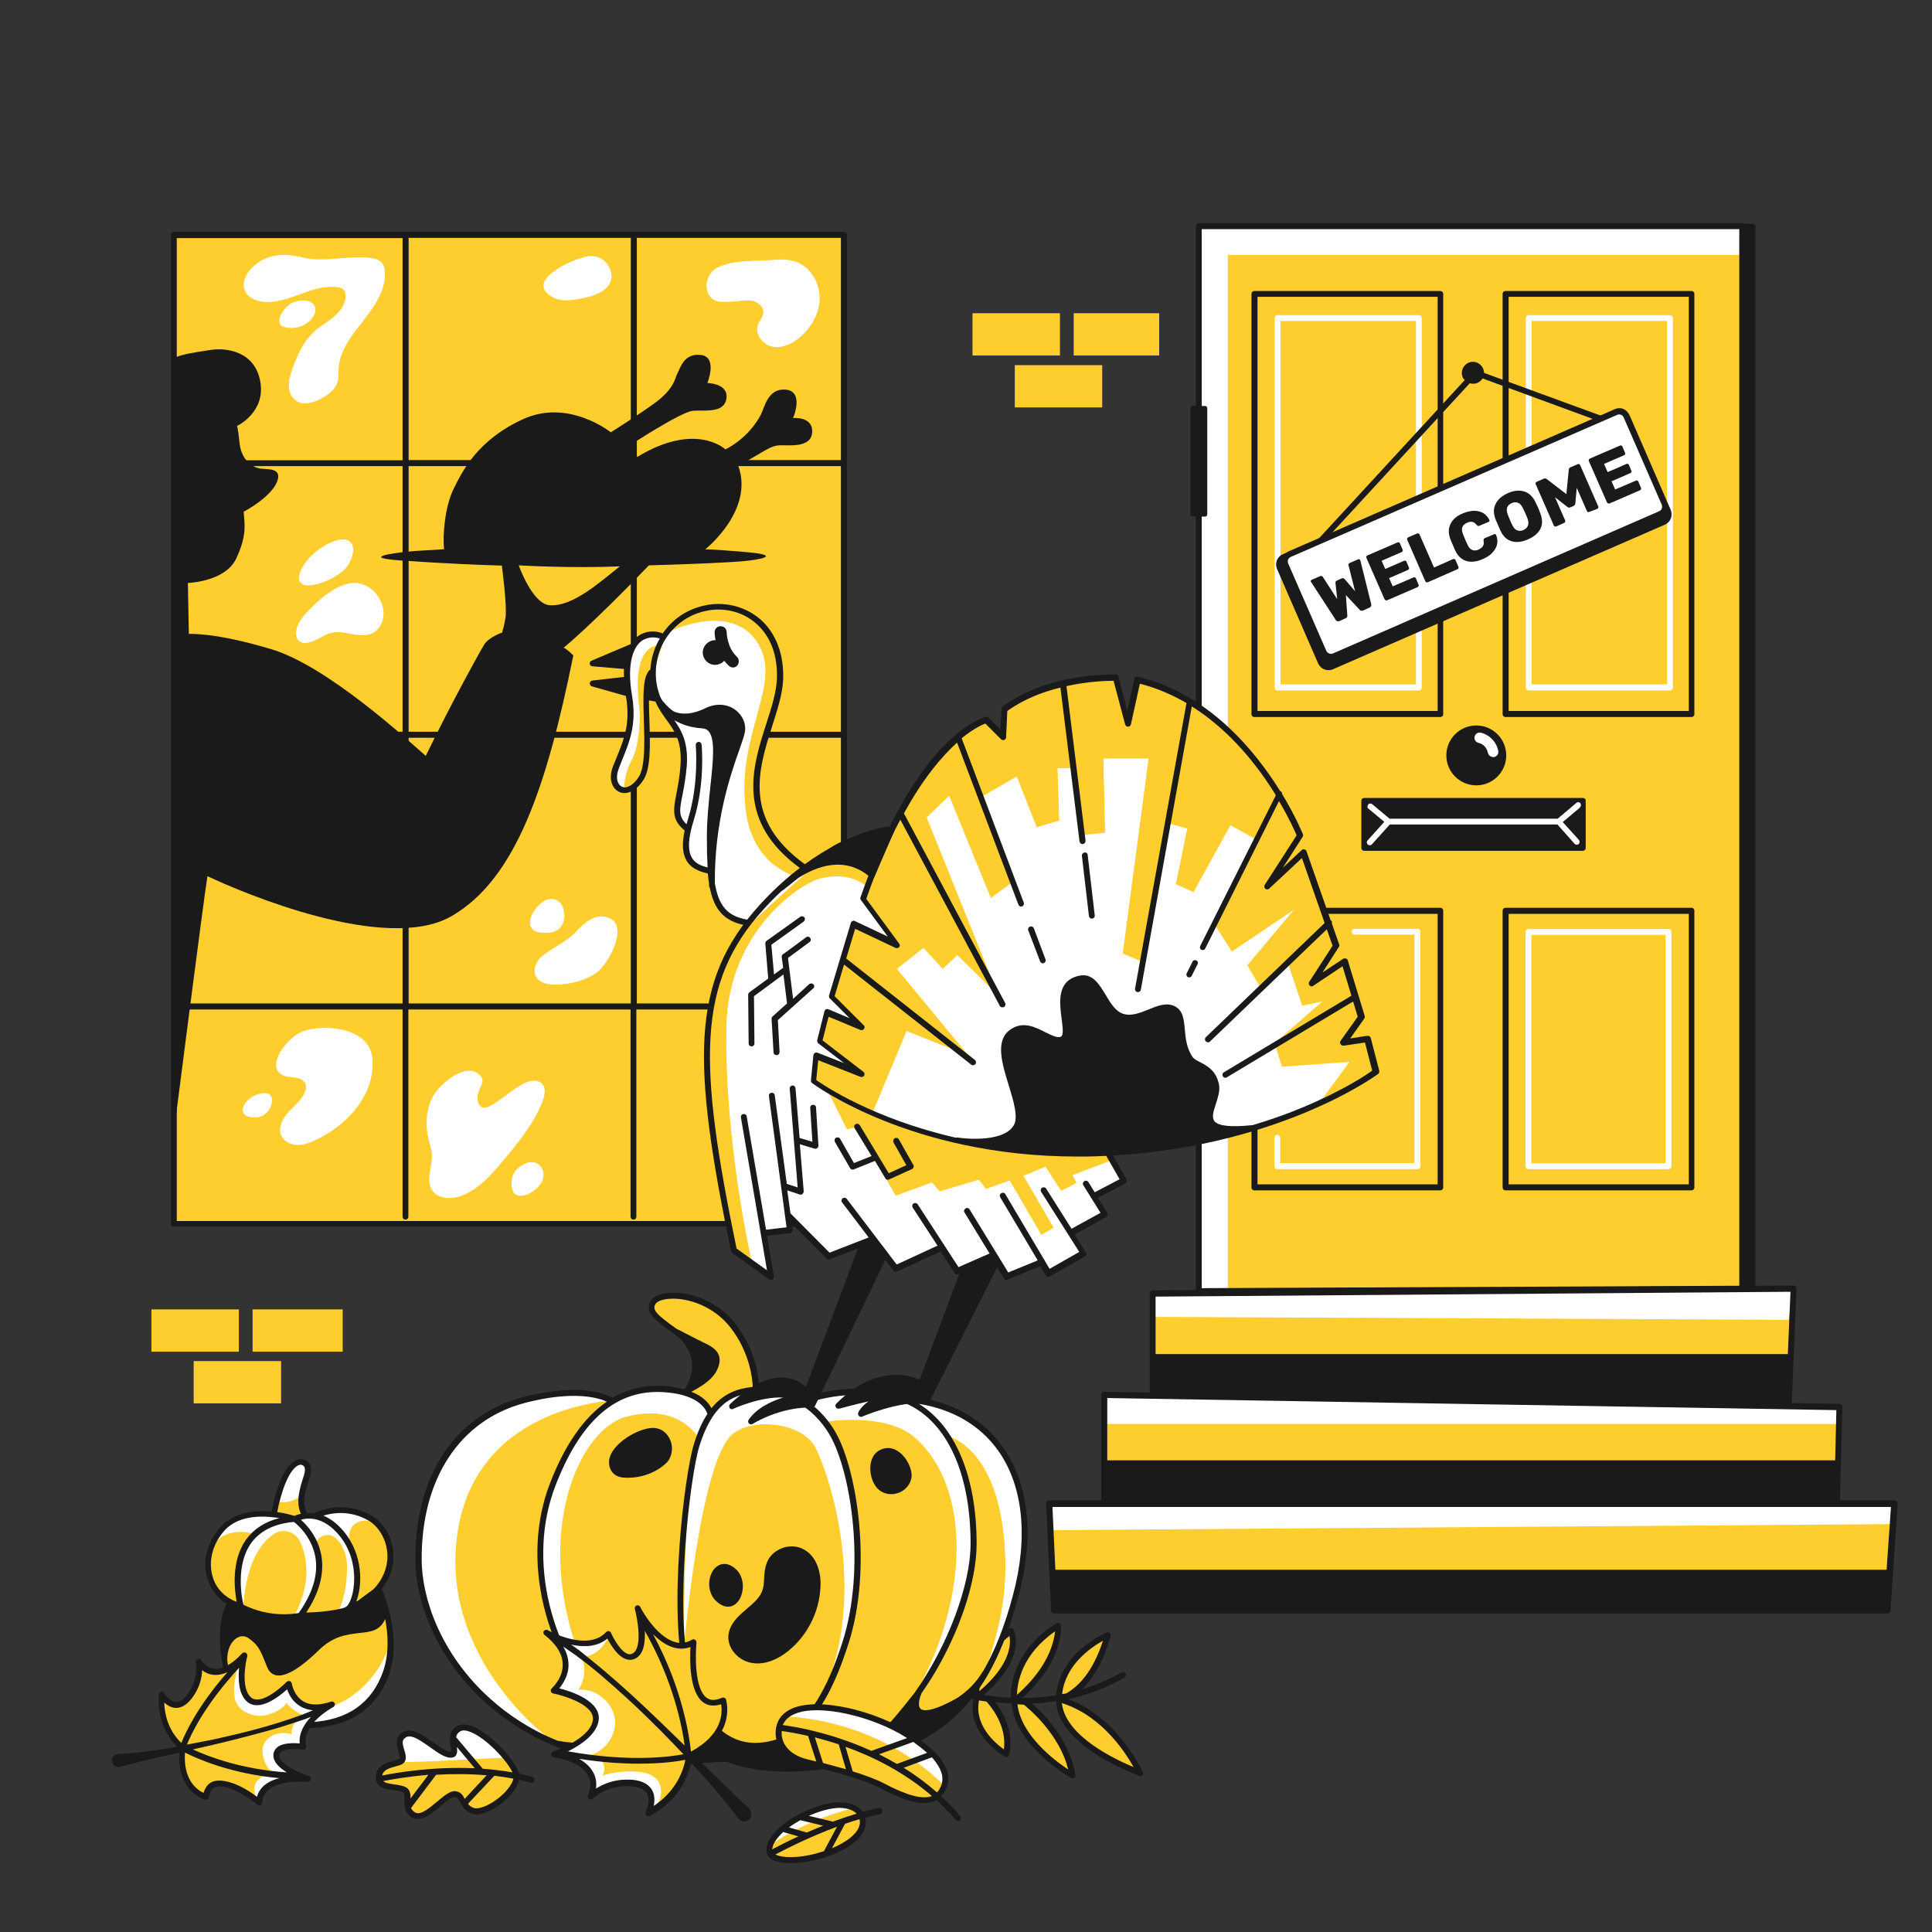 <?xml version="1.0" encoding="utf-8"?>
<!-- Generator: Adobe Illustrator 23.0.3, SVG Export Plug-In . SVG Version: 6.00 Build 0)  -->
<svg version="1.1" id="Layer_3" xmlns="http://www.w3.org/2000/svg" xmlns:xlink="http://www.w3.org/1999/xlink" x="0px" y="0px" viewBox="0 0 800 800" style="enable-background:new 0 0 800 800;" xml:space="preserve">

<rect x="0" y="0" width="800" height="800" fill="#333333" stroke="none"/>

<g>
	<g>
		<polygon points="721.4,533.6 496.4,535.6 496.4,93.6 721.4,93.6 		" style="fill:#FECE2F;"/>
	</g>
	<g>
		<g>
			<polygon points="721.4,105.6 721.4,93.6 496.4,93.6 496.4,535.6 508.4,535.5 508.4,105.6 			" style="fill:#FFFFFF;"/>
		</g>
	</g>
	<path d="M725.9,92.7h-3.7c-0.2-0.2-0.5-0.3-0.8-0.3h-225c-0.7,0-1.2,0.5-1.2,1.2V168h-1.4c-0.5,0-0.9,0.4-0.9,0.9v44
		c0,0.5,0.4,0.9,0.9,0.9h1.4v320.7c0,0.3,0.1,0.6,0.4,0.9c0.2,0.2,0.5,0.4,0.9,0.4l0,0l225-1c0.3,0,0.6-0.1,0.8-0.3h3.7
		c0.5,0,0.9-0.4,0.9-0.9v-440C726.8,93.1,726.4,92.7,725.9,92.7z M720.2,532.4l-222.6,1V213.9h1.4c0.5,0,0.9-0.4,0.9-0.9v-44
		c0-0.5-0.4-0.9-0.9-0.9h-1.4V94.9h222.6V532.4z" style="fill:#1A1A1A;"/>
	<g>
		<rect x="519.4" y="121.6" width="77" height="174" style="fill:#FECE2F;"/>
	</g>
	<g>
		<path d="M587.5,285.9H529c-0.7,0-1.2-0.5-1.2-1.2v-153c0-0.7,0.5-1.2,1.2-1.2h58.5c0.7,0,1.2,0.5,1.2,1.2v153
			C588.7,285.3,588.2,285.9,587.5,285.9z M530.2,283.4h56.1V132.9h-56.1V283.4z" style="fill:#FFFFFF;"/>
	</g>
	<g>
		<path d="M691.5,285.9H633c-0.7,0-1.2-0.5-1.2-1.2v-153c0-0.7,0.5-1.2,1.2-1.2h58.5c0.7,0,1.2,0.5,1.2,1.2v153
			C692.7,285.3,692.2,285.9,691.5,285.9z M634.2,283.4h56.1V132.9h-56.1V283.4z" style="fill:#FFFFFF;"/>
	</g>
	<g>
		<path d="M596.4,296.9h-77c-0.7,0-1.2-0.5-1.2-1.2v-174c0-0.7,0.5-1.2,1.2-1.2h77c0.7,0,1.2,0.5,1.2,1.2v174
			C597.7,296.3,597.1,296.9,596.4,296.9z M520.7,294.4h74.6V122.9h-74.6V294.4z" style="fill:#1A1A1A;"/>
	</g>
	<g>
		<path d="M700.4,296.9h-77c-0.7,0-1.2-0.5-1.2-1.2v-174c0-0.7,0.5-1.2,1.2-1.2h77c0.7,0,1.2,0.5,1.2,1.2v174
			C701.7,296.3,701.1,296.9,700.4,296.9z M624.7,294.4h74.6V122.9h-74.6V294.4z" style="fill:#1A1A1A;"/>
	</g>
	<g>
		<path d="M596.4,492.9h-77c-0.7,0-1.2-0.5-1.2-1.2V377.1c0-0.7,0.5-1.2,1.2-1.2h77c0.7,0,1.2,0.5,1.2,1.2v114.5
			C597.7,492.3,597.1,492.9,596.4,492.9z M520.7,490.4h74.6v-112h-74.6V490.4z" style="fill:#1A1A1A;"/>
	</g>
	<g>
		<path d="M700.4,492.9h-77c-0.7,0-1.2-0.5-1.2-1.2V377.1c0-0.7,0.5-1.2,1.2-1.2h77c0.7,0,1.2,0.5,1.2,1.2v114.5
			C701.7,492.3,701.1,492.9,700.4,492.9z M624.7,490.4h74.6v-112h-74.6V490.4z" style="fill:#1A1A1A;"/>
	</g>
	<g>
		<path d="M690.9,484.1h-58c-0.7,0-1.2-0.5-1.2-1.2v-97c0-0.7,0.5-1.2,1.2-1.2h58c0.7,0,1.2,0.5,1.2,1.2v97
			C692.2,483.6,691.6,484.1,690.9,484.1z M634.1,481.7h55.6v-94.6h-55.6V481.7z" style="fill:#FFFFFF;"/>
	</g>
	<g>
		<path d="M586.9,484.1h-58c-0.7,0-1.2-0.5-1.2-1.2v-11.8c0-0.7,0.5-1.2,1.2-1.2s1.2,0.5,1.2,1.2v10.5h55.6V387h-24.8
			c-0.7,0-1.2-0.5-1.2-1.2s0.5-1.2,1.2-1.2h26c0.7,0,1.2,0.5,1.2,1.2v97C588.2,483.6,587.6,484.1,586.9,484.1z" style="fill:#FFFFFF;"/>
	</g>
	<g>
		<g>
			<circle cx="611.3" cy="312.8" r="12.4" style="fill:#1A1A1A;"/>
		</g>
		<g>
			<path d="M618.3,313.5c-1,0-2-0.8-2.2-1.8c-0.4-2-1.9-3.7-3.9-4.1c-1.2-0.3-1.9-1.5-1.6-2.6c0.3-1.2,1.5-1.9,2.6-1.6
				c3.7,0.9,6.5,3.9,7.2,7.6c0.2,1.2-0.6,2.3-1.8,2.5C618.6,313.5,618.5,313.5,618.3,313.5z" style="fill:#FFFFFF;"/>
		</g>
	</g>
	<g>
		<path d="M655.4,330.4h-90.5c-0.7,0-1.2,0.5-1.2,1.2v19.5c0,0.7,0.5,1.2,1.2,1.2h90.5c0.7,0,1.2-0.5,1.2-1.2v-19.5
			C656.7,331,656.1,330.4,655.4,330.4z" style="fill:#1A1A1A;"/>
		<path d="M654.4,332.6c-0.4-0.5-1.2-0.6-1.7-0.1L645,339h-69.6l-7.2-6c-0.5-0.4-1.3-0.4-1.7,0.2s-0.4,1.3,0.2,1.7
			l6.5,5.4l-6.9,7.7c-0.5,0.5-0.4,1.3,0.1,1.7c0.2,0.2,0.5,0.3,0.8,0.3s0.7-0.1,0.9-0.4l7.4-8.2h69.4l7.1,8c0.2,0.3,0.6,0.4,0.9,0.4
			c0.3,0,0.6-0.1,0.8-0.3c0.5-0.5,0.5-1.2,0.1-1.7l-6.7-7.4l7-5.9C654.7,333.9,654.8,333.1,654.4,332.6z" style="fill:#FFFFFF;"/>
	</g>
</g>
<g>
	<g>
		<rect x="72" y="97.3" width="277.5" height="409.5" style="fill:#FECE2F;"/>
	</g>
	<path d="M71.8,148.4c3.3-1.8,9.1-2.5,15.4-3.5s18.4,0.4,20.6,13.2c2.2,12.8-9.7,18.3-9.7,18.3s0.3-0.5,1.1,7.1
		s6,10.1,8.4,10.5c2.4,0.4,7.8-0.3,7.6,3.4c-0.3,5.8-9.8,12.1-14.3,14.5c0.4,5.4,1.4,9.8-3.1,19.4s-20,10.1-20,10.1l0.4,21.1
		c0,0,10.4-0.8,34.1,6.3s57.4,38.5,64,44.2c10.5-21.7,22.3-43,24.2-46.1c1.9-3.1,7.5-5,7.5-5c0-1,0.6-1.6,1.3-6
		c0.8-4.4-1.5-21.7-1.5-21.7c-7.8-0.2-24.6-0.9-41.6-2.1s-3.6-3,1.7-3.6s10.4-0.6,16-1.1c-0.7-5.4,0.3-17.6,3.9-24.9
		c3.6-7.3,9.8-20.2,28.7-28.9s36.4,5.4,36.4,5.4s9.1-5.6,17.8-11.8s8.7-10.6,9.9-12.8s2.7-8.3,9.7-7.4s2.6,11.6,2.6,11.6
		s8.8,0.1,7.9,6.4s-9.1,4.7-13.9,5.1S261.4,184,261.4,184s0.4,2.6,2.5,5.2c24.3-14.8,36.5-3.1,36.5-3.1c8.8-4.6,13.2-11.5,14.7-14.5
		s2.8-10.3,9.4-10.3c9,0,3.9,11.8,3.9,11.8s8.3-0.8,7.9,5.9c-0.4,6.7-9.8,5.2-13.6,5.4s-5.8,2.3-17,8.5
		c6.7,18.5-13.7,34.6-13.7,34.6s0.7-0.3,16.9,1.1s4.6,3.3-1.4,3.8s-20.2,1.2-38.8,1.7c-23.7,24.7-35.3,34.1-35.3,34.1s1.1,0.3,4,3.2
		c-10.8,53.3-23.5,92.5-50.5,108s-86.5-9.7-101-16.6c-1.5,8.9-14,106.8-14,106.8S72,155.5,71.8,148.4z M227.6,250.6
		c9.6,0.7,20.8-9.6,29.1-16.1c-20.5,0.9-41.9-0.4-41.9-0.4S220.4,250.1,227.6,250.6z" style="fill:#1A1A1A;"/>
	<path d="M349.4,96H72c-0.7,0-1.2,0.5-1.2,1.2v409.5c0,0.7,0.5,1.2,1.2,1.2h277.5c0.7,0,1.2-0.5,1.2-1.2V97.3
		C350.7,96.6,350.1,96,349.4,96z M261.2,190.5h-92V98.8c0-0.1,0-0.2-0.1-0.3h92.2c0,0.1-0.1,0.2-0.1,0.3L261.2,190.5L261.2,190.5z
		 M261.2,193v110h-92V193H261.2z M348.2,303h-84.5V193h84.5V303z M166.7,303H73.2V193h93.5V303z M73.2,305.5h93.5v110H73.2V305.5z
		 M169.2,305.5h92v110h-92L169.2,305.5L169.2,305.5z M263.7,305.5h84.5v110h-84.5V305.5z M348.2,190.5h-84.5V98.8
		c0-0.1,0-0.2-0.1-0.3h84.6V190.5z M166.8,98.5c0,0.1-0.1,0.2-0.1,0.3v91.8H73.2v-92h93.6V98.5z M73.2,505.5V418h93.5v85.8
		c0,0.7,0.5,1.2,1.2,1.2s1.2-0.5,1.2-1.2V418h92v85.8c0,0.7,0.5,1.2,1.2,1.2s1.2-0.5,1.2-1.2V418H348v87.6H73.2V505.5z" style="fill:#1A1A1A;"/>
	<g>
		<g>
			<path d="M153.9,106.9c1.4,0.2,2.8,0.6,3.8,1.5c1.3,1.2,1.7,3,1.7,4.7c0.2,7.5-4.6,14.1-9.2,20s-9.7,12.2-10,19.7
				c-0.1,1.6,0.1,3.3-0.3,4.9c-0.9,3.6-4.2,6.1-7.6,7.7c-2.9,1.4-6.5,2.4-9.3,0.8c-2.2-1.3-3.3-3.8-3.4-6.3s0.7-4.9,1.5-7.3
				c2-5.6,4.6-11.3,9-15.3c2.5-2.3,5.5-3.9,8.1-6.1s4.8-5.1,4.9-8.5c0-1.1-0.2-2.2-1-2.9c-0.5-0.5-1.3-0.7-2-0.8
				c-10.4-1.8-20.3,6.9-30.8,6c-3.3-0.3-6.9-1.8-8-4.9c-1.2-3.3,0.7-6.9,3.2-9.4c5.9-5.7,13.3-6,20.7-4.1
				C134.7,108.9,144.4,105.4,153.9,106.9z" style="fill:#FFFFFF;"/>
		</g>
		<g>
			<path d="M116.3,134.7c0.3,0.3,0.7,0.5,1.1,0.6c3.9,1.3,8.6,0.1,11.3-2.9c2-2.2,3-5.4,0.1-7.2c-2.2-1.4-5.8-0.8-8,0.3
				C118.4,126.8,114,131.7,116.3,134.7z" style="fill:#FFFFFF;"/>
		</g>
		<g>
			<path d="M229.1,123.2c2.9,1.5,6.3,1.3,9.4,0.8c1.8-0.3,3.6-0.7,5.4-1.1c5.2-1.4,10.9-4.7,8.9-10.9
				c-1.4-4.2-4.8-6.3-9.1-5.9C237.6,106.8,216.2,116.5,229.1,123.2z" style="fill:#FFFFFF;"/>
		</g>
		<g>
			<path d="M298.9,125c2.2,0,4.3,0,6.5-0.3c2.2-0.2,4.5-0.6,6.6,0s4.2,2.4,4.1,4.6c-0.1,2-1.7,3.5-2.3,5.4
				c-1.3,3.9,2.2,8.2,6.3,8.9s8.1-1.4,11.3-4.1c4.7-4.1,8.1-10.1,8-16.4c-0.1-6.3-3.9-12.6-9.8-14.7c-3.4-1.2-7-1-10.6-0.7
				c-6.5,0.5-16.5-0.1-22.4,3.4C290.6,114.6,291.2,124.9,298.9,125z" style="fill:#FFFFFF;"/>
		</g>
		<g>
			<path d="M123.9,238.2c-0.1,0.7-0.2,1.3,0,2c0.3,1.1,1.4,1.9,2.5,2.1s2.3,0.1,3.4-0.1c4.4-0.9,8.6-2.8,12.1-5.7
				c4.8-3.9,7.4-14.8-1.9-12.9C133.8,225,125.3,231.8,123.9,238.2z" style="fill:#FFFFFF;"/>
		</g>
		<g>
			<path d="M126.9,253.7c-2.2,2.4-4.3,5.3-4.3,8.5c0,1.1,0.3,2.3,1.1,3.1c0.8,0.8,2.1,1,3.2,0.9
				c3.8-0.3,6.8-3.4,10.5-4.2c3-0.7,6.2,0.2,9.2,0.7c3.1,0.5,6.5,0.6,8.9-1.3c0.8-0.7,1.5-1.5,2-2.4c4-7.2-1.8-16.7-9.7-17.6
				C140.3,240.7,131.6,248.6,126.9,253.7z" style="fill:#FFFFFF;"/>
		</g>
		<g>
			<path d="M224.4,396c-2.4,2-3.9,5.6-2.5,8.3c1.5,2.9,5.4,3.5,8.7,3.4c5.7-0.2,11.4-1.6,16.1-4.7
				c5.6-3.7,15.4-22.4,2.9-23.5c-4.4-0.4-8.2,3.2-10.9,6.1C234.5,390.3,229.1,392,224.4,396z" style="fill:#FFFFFF;"/>
		</g>
		<g>
			<path d="M222.4,385.9c0.7,0.2,1.4,0.3,2.2,0.3c2.2,0.1,4.7,0.1,6.5-1.3c4.7-3.5,2.9-13.7-3.8-12.6
				C222.4,373.1,215.4,383.5,222.4,385.9z" style="fill:#FFFFFF;"/>
		</g>
		<g>
			<path d="M202.6,458.1c5.1-2.6,9.2-6.9,14.4-9.5c2.3-1.2,5.4-1.8,7.3,0c1.9,1.8,1.3,4.9,0.4,7.3
				c-3.5,9.2-9.9,17-16.2,24.5c-4.9,5.9-10.1,11.9-17.3,14.7c-4.2,1.6-9.7,1.5-12.2-2.2c-2.9-4.3,0.2-10-0.2-15.2
				c-0.2-2-0.8-3.9-1.3-5.8c-1.5-5.9-1.1-12.4,1.7-17.8c2.6-5,13.8-14.9,19.6-8.8c2.2,2.3,0.2,4.3-0.6,6.7
				C197,455.4,198.1,460.4,202.6,458.1z" style="fill:#FFFFFF;"/>
		</g>
		<g>
			<path d="M212.1,492.4c0.2,0.6,0.4,1.2,0.8,1.7c0.5,0.6,1.3,0.9,2.1,1c1.8,0.2,3.6-0.5,5.2-1.5
				c1.7-1.1,3.3-2.5,4.2-4.3c2.2-4.3-1.2-9.4-6.1-7.8C213.4,483.3,210.8,487.2,212.1,492.4z" style="fill:#FFFFFF;"/>
		</g>
		<g>
			<path d="M121.1,446.1c2.2,0.1,4.8,0.8,5.5,2.9c0.3,0.9,0.1,2-0.2,2.9c-1.3,3.4-4.4,5.8-6.9,8.5s-4.5,6.6-3,9.9
				c1.1,2.4,3.9,3.7,6.5,3.8c2.7,0.1,5.2-0.9,7.6-2c12.3-5.7,23.1-17,23.7-30.6c0.1-2.4-0.1-4.9-1.1-7.1c-4-9-18.7-10.1-27.1-7.6
				C118.2,429.2,106.9,445.2,121.1,446.1z" style="fill:#FFFFFF;"/>
		</g>
		<g>
			<path d="M105.8,462.7c1.1,0,2.1-0.3,3.1-0.8c1.4-0.8,2.6-2.1,3.2-3.7c2.3-6.4-3.2-6.5-7.4-4.2
				C100,456.5,97.9,462.9,105.8,462.7z" style="fill:#FFFFFF;"/>
		</g>
	</g>
</g>
<g>
	<g>
		<polygon points="740.6,582.8 477.3,577.8 477.3,535.6 742.6,533.6 		" style="fill:#FECE2F;"/>
	</g>
	<g>
		<polygon points="740.6,546.5 477.3,545.3 477.3,535 742.6,534.5 		" style="fill:#FFFFFF;"/>
	</g>
	<g>
		<polygon points="760.6,621.8 457.2,621.8 457.2,577.6 761.6,582.6 		" style="fill:#FECE2F;"/>
	</g>
	<g>
		<polygon points="760.6,589.6 457.2,589.6 457.2,577.6 761.6,582.6 		" style="fill:#FFFFFF;"/>
	</g>
	<g>
		<polygon points="781.4,666.8 436.5,666.8 434.5,622.6 784.4,622.6 		" style="fill:#FECE2F;"/>
	</g>
	<g>
		<polygon points="783.9,631.1 435.4,633.6 434.5,622.6 784.4,622.6 		" style="fill:#FFFFFF;"/>
	</g>
	<path d="M785.4,621.7c-0.2-0.3-0.6-0.4-1-0.4h-22.5l1-38.7c0-0.3-0.1-0.6-0.3-0.9c-0.2-0.2-0.5-0.4-0.9-0.4l-19.8-0.3
		l2-47.4c0-0.3-0.1-0.7-0.3-0.9s-0.6-0.4-0.9-0.4l-265.4,2c-0.7,0-1.2,0.6-1.2,1.2v41.1l-18.8-0.3c-0.3,0-0.6,0.1-0.9,0.4
		c-0.2,0.2-0.4,0.5-0.4,0.9v43.7h-21.5c-0.4,0-0.7,0.1-0.9,0.4c-0.2,0.3-0.4,0.6-0.4,1l2,44.2c0,0.7,0.6,1.2,1.3,1.2h345
		c0.7,0,1.3-0.5,1.3-1.2l3-44.2C785.7,622.4,785.6,622,785.4,621.7z M478.5,536.9l262.9-2l-1.1,25.8H478.5V536.9z M458.5,578.9
		l301.9,5l-0.5,20.8H458.5V578.9z M781.2,650H437l-1.2-26H783L781.2,650z" style="fill:#1A1A1A;"/>
</g>
<g>
	<g>
		<g>
			<path d="M438.4,703.6c0,0,19.7,3.5,33.7,30.5C472.1,734.1,438.3,722.3,438.4,703.6z" style="fill:#FECE2F;"/>
		</g>
		<g>
			<path d="M424.4,704.8c0,0,16.7,12.2,19.6,30.5c0,0-23.2-13.1-24.1-30.8L424.4,704.8z" style="fill:#FECE2F;"/>
		</g>
		<g>
			<path d="M409.1,703.5c0,0,10.3,10,7.5,22.9c0,0-16.1-9.2-12.1-23.7L409.1,703.5z" style="fill:#FECE2F;"/>
		</g>
		<g>
			<path d="M458.7,677.1c0,0-20,8.3-20.2,26.6C438.4,703.6,451.7,701.8,458.7,677.1z" style="fill:#FECE2F;"/>
		</g>
		<g>
			<path d="M420,704.4c0,0-2.4-18.3,18.2-31.2C438.1,673.2,439.6,688.4,420,704.4z" style="fill:#FECE2F;"/>
		</g>
		<g>
			<path d="M404.5,702.7c0,0-2.7-15.2,14.2-27.4C418.7,675.3,424.6,686.7,404.5,702.7z" style="fill:#FECE2F;"/>
		</g>
	</g>
	<path d="M473.2,733.6c-10.6-20.4-24.3-27.7-30.8-30l0,0c7.6-1.7,15.4-4.5,23.2-8.9c0.6-0.3,0.8-1.1,0.5-1.7
		c-0.3-0.6-1.1-0.8-1.7-0.5c-5.5,3.1-11.1,5.4-16.5,7.1c4.1-3.9,8.7-10.6,12-22.2c0.1-0.5,0-0.9-0.4-1.2s-0.8-0.4-1.3-0.2
		c-0.2,0.1-5.2,2.2-10.3,6.6c-6.4,5.5-10,12.2-10.6,19.4c-4.8,0.8-9.5,1.1-14,1.1c17.2-15.4,16.1-29.4,16-30c0-0.4-0.3-0.8-0.7-1
		c-0.4-0.2-0.8-0.2-1.2,0.1c-17.7,11.1-19,26-18.8,30.8c-4-0.2-7.7-0.6-11.2-1.2c18-15.5,12.6-26.6,12.3-27.1
		c-0.2-0.3-0.5-0.5-0.8-0.6s-0.7,0-1,0.2c-14,10.1-15,22.1-14.8,26.7c-12.2-2.6-20.1-6.5-20.3-6.6c-0.6-0.3-1.3-0.1-1.6,0.5
		c-0.3,0.6-0.1,1.3,0.5,1.6c0.2,0.1,8.5,4.3,21.4,6.9c-3.1,14.7,12.8,23.9,13,24s0.4,0.2,0.6,0.2s0.3,0,0.5-0.1
		c0.4-0.2,0.6-0.5,0.7-0.9c2.1-9.9-2.8-18-5.8-21.8c2.2,0.3,4.5,0.4,6.8,0.6c1.6,17.7,23.7,30.3,24.6,30.8c0.2,0.1,0.4,0.2,0.6,0.2
		s0.5-0.1,0.7-0.2c0.4-0.3,0.6-0.7,0.5-1.2c-2.4-14.8-13.4-25.6-18-29.6c3.3-0.1,6.6-0.5,10-1c0.3,7.9,6.1,15.4,17.3,22.5
		c8.5,5.3,16.8,8.2,17.1,8.4c0.1,0,0.3,0.1,0.4,0.1c0.3,0,0.7-0.1,0.9-0.4C473.4,734.5,473.4,734,473.2,733.6z M418,677.4
		c0.6,3.3,0.6,11.8-12.5,22.9C405.6,695.9,407,686,418,677.4z M456.7,679.4c-3.4,10.6-8,16.2-11.4,19.1c-1.4,1.2-2.7,2.1-3.8,2.7
		c-0.6,0.1-1.1,0.2-1.7,0.3C441.1,689.4,451.8,682.1,456.7,679.4z M436.9,675.5c-0.2,1.6-0.6,4.1-1.7,7c-1.7,4.8-5.6,11.8-14.1,19.3
		C421.2,696.8,423.1,685.1,436.9,675.5z M415.7,724.4c-3.6-2.6-12.4-10-10.3-20.3l3.1,0.5C409.9,706.2,417,714.2,415.7,724.4z
		 M442.3,732.7c-5.6-3.7-19.5-14.1-21-27l2.7,0.2C425.9,707.5,438.7,717.9,442.3,732.7z M439.7,705.2c1.9,0.6,5.5,1.9,9.8,4.6
		c5.5,3.5,13.2,10.1,19.9,21.9C461.6,728.5,441.1,718.8,439.7,705.2z" style="fill:#1A1A1A;"/>
</g>
<g>
	<g>
		<path d="M124.3,605.3c2.4,0.1,3.8,1.6,2.7,5.2s-3.3,12.3-0.8,16.5" style="fill:#D21A1A;"/>
	</g>
	<g>
		<path d="M159.8,666c0,0,5.2,16-0.5,28.6s-17.2,18.2-27.8,19.4s-24.4,0.1-33.1-10.9s-5.6-29-5.6-29l15.8-0.1l20.6-0.6
			l24.5-4.2l4.4-6.1L159.8,666z" style="fill:#FECE2F;"/>
	</g>
	<g>
		<path d="M159.8,666c0,0,5.2,16-0.5,28.6s-17.2,18.2-27.8,19.4s-24.4,0.1-33.1-10.9s-5.6-29-5.6-29l15.8-0.1l20.6-0.6
			l24.5-4.2l4.4-6.1L159.8,666z" style="fill:#FECE2F;"/>
	</g>
	<g>
		<path d="M123.2,709.1c-22.8,0-28.8-14.2-28.8-14.2l-0.2,0.3c0.9,2.8,2.3,5.5,4.2,7.8c8.8,11,22.6,12,33.1,10.9
			s22-6.8,27.8-19.4c2.1-4.5,2.7-9.4,2.7-13.9c-0.2-0.4-0.3-0.6-0.3-0.6C157.9,692.4,145.9,709.1,123.2,709.1z" style="fill:#FFFFFF;"/>
	</g>
	<g>
		<path d="M119.4,628.6c0,0-10.2-4.5-20.5-0.5s-13.4,13-12.2,22.8s13.1,14.4,13.1,14.4s10,5.6,25.4,2.8
			c1.4-0.2,12.8,2.1,20.9-4c0,0,8.6-2.4,12.4-8.6s5.8-19.8-4.1-26.5s-25.4-1.1-25.4-1.1S121.7,627.9,119.4,628.6z" style="fill:#FECE2F;"/>
	</g>
	<g>
		<path d="M156.1,630.4c-0.5-0.5-1.1-0.9-1.8-1.4c-9.9-6.8-25.4-1.1-25.4-1.1s-1.8,0-3.9,0.1c-1.4,0.4-2.9,0.5-4.4,0.4
			c-0.5,0.1-0.9,0.2-1.2,0.3c0,0-1-0.4-2.7-0.9c-0.7-0.2-1.5-0.4-2.2-0.5c-3.9-0.8-9.8-1.3-15.7,1c-6.3,2.5-9.9,6.8-11.5,12.1
			c1.7-1.1,3-3.1,4.8-4.2c2.9-1.7,6.7-2.2,10-1.7c1.1,0.2,2.1,0.4,3.2,0.4c0.5,0,0.9-0.1,1.4-0.2c-3,2.2-6.2,5.7-7.5,10.8
			c-2.7,10.3,1.5,19.5,1.5,19.5c1.6-20.3,8.8-27.5,13.2-30.1c1.5-0.9,3.3-1.1,5-0.8h0.1c2.2,0.5,4.1,1.9,5.1,4
			c2.7,5.5,5.4,16.1-2,30.6l3.1-0.5c0,0,6.6-6.8,6.9-18c0.1-4.1-0.7-7.6-1.7-10.3c0.1,0.1,0.1,0.1,0.2,0.2c0,0,0,0,0-0.1
			c0.4-4.1,5.5-5.8,8.5-3c2.3,2.2,4.6,5.9,4.6,11.9c0,12.2-3.8,18.8-3.8,18.8s4.2,1.3,6.1-3.5c1.9-4.8,3-12.2,0.5-20.2
			c-0.9-2.9-2.3-5.3-3.8-7.4c0.7,0.8,1.4,1.7,2.1,2.5c-0.6-2.7-0.3-5.9,1.8-7.8C149.1,629.1,152.7,629.4,156.1,630.4z" style="fill:#FFFFFF;"/>
	</g>
	<g>
		<path d="M113.4,626.8c0,0,3.3-20.5,10.8-21.5c0,0,4.7-0.2,2.7,6.2c-1.2,3.7-3.8,10.7-0.8,15.5l-5.7,1.5L113.4,626.8z" style="fill:#FECE2F;"/>
	</g>
	<g>
		<path d="M124.3,605.3c-5.1,0.7-8.3,10.5-9.8,16.6c5.5,0.7,8.7-1.2,10.5-3c0.4-2.9,1.4-5.6,2-7.4
			c0.1-0.4,0.2-0.8,0.3-1.2l0.1-2.4C127,605.2,124.3,605.3,124.3,605.3z" style="fill:#FFFFFF;"/>
	</g>
	<path d="M158.1,657.9c3.6-4.5,4.6-9.1,4.8-12.2c0.4-7.7-3.4-15.1-9.5-18.4c-11.7-6.4-22.3-1.2-22.8-1
		c-0.2,0.1-0.3,0.2-0.4,0.4c-1.1-0.2-2-0.2-3-0.1v-0.1c-2.5-4-0.5-10,0.7-13.6l0.3-0.9c0.9-2.7,0.7-4.8-0.3-6.2s-2.7-1.6-3.6-1.6
		h-0.1c-3.6,0.5-6.7,4.5-9.2,11.9c-1.4,4.1-2.2,8.1-2.5,9.8c-0.4,0-0.8-0.1-1.3-0.1c-8.4-0.5-15.2,1.6-19.5,6.1
		c-5.6,5.8-8,14-6,21.2c1.2,4.6,4,8.4,8.1,10.9c-0.1,0.1-0.2,0.3-0.2,0.5l0,0c-1.4,2.9-4,10.5-1.6,23.9c0.1,1,0.3,2.1,0.5,3.3
		c0,0.2,0.1,0.3,0.2,0.4c0.2,1.1,0.5,2.1,0.8,3.3c3.6,13.5,14.3,20.3,31.8,20.3c1.2,0,2.5,0,3.8-0.1c16.3-0.9,27.1-8.4,32.1-22.5
		C166.3,677.9,159.3,660.8,158.1,657.9z M121.7,630.2c1.5,1.1,7.4,6.2,8.9,14.6c1.2,7.2-1.1,14.9-6.9,23.1c-2.1,0.4-12,2-22.9-3.4
		c-0.7-2.8-3.3-16.3,3.1-25.4C107.6,633.9,113.6,630.9,121.7,630.2z M152.2,629.4c5.2,2.8,8.6,9.5,8.2,16.1c-0.2,3.1-1.3,8-5.8,12.6
		l-6.5,4.8c-0.2,0.1-0.4,0.2-0.6,0.3c2.6-6.6,3-19.2-5.1-29c-2.9-3.5-5.8-5.5-8.5-6.6C137.3,626.5,144.6,625.2,152.2,629.4z
		 M140.5,635.8c9.2,11.1,6.2,26.5,3.1,29.3c-0.3,0.3-0.7,0.5-1.3,0.7c-6.3,1.8-15.3,1.9-15.4,1.9h-0.1l0,0c5.4-8.1,7.5-16,6.3-23.4
		c-1.3-7.7-6-12.8-8.5-15C127.5,628.4,134,627.9,140.5,635.8z M124.4,606.5c0.2,0,1,0.1,1.5,0.7c0.5,0.7,0.5,2.1-0.1,3.9l-0.3,0.9
		c-1.2,3.8-3.2,10-0.9,14.8c-1.2,0.3-2.1,0.6-2.6,0.9c-1.1-0.3-3.7-1.1-7.2-1.6C116.2,618.5,119.8,607.2,124.4,606.5z M87.9,652.3
		c-1.7-6.4,0.4-13.6,5.4-18.9c4.1-4.2,9.9-5.4,15.3-5.4c2.6,0,5,0.3,7.1,0.6c-6,1.5-10.6,4.5-13.8,8.9c-6.3,8.9-4.8,20.9-3.9,25.8
		C92.8,661.3,89.2,657.5,87.9,652.3z M158.6,692.2c-4.6,13-14.7,20.1-29.9,20.9c-18.7,1-29.5-5-33.1-18.4c-0.5-2-1-3.9-1.3-5.8
		c-0.1-0.5-0.1-1-0.2-1.5c-0.1-4.2,1.5-7.4,3.6-8.9c1.6-1.2,3.4-1.3,5-0.3c4.1,2.6,5.3,5.6,7,9.8c0.3,0.9,0.7,1.7,1.1,2.7
		c0.7,1.6,1.9,2.6,3.5,3c0.4,0.1,0.7,0.1,1.1,0.1c5.2,0,12.4-6.4,16.4-10.3c6.1-6.1,11.9-6.7,17-7.3c1.5-0.2,2.9-0.3,4.2-0.6
		c2.6-0.5,4.5-1.8,5.7-3.7c0.3-0.5,0.6-1,0.8-1.5C160.7,676.7,161.2,684.8,158.6,692.2z" style="fill:#1A1A1A;"/>
</g>
<g>
	<g>
		<path d="M284.9,576.7c0,0,5.1-9.2,4.1-13s-2.5-8.5-8.8-12s-12.5-7.8-9.5-12.5s13-4.1,22.4,0.9s18.8,19.5,20.5,35.2
			l-18.9,12.8L284.9,576.7z" style="fill:#FECE2F;"/>
	</g>
	<g>
		<path d="M294.4,585c0,0,5.9-10.6,19.2-9.6s18.8,5.2,18.8,5.2s11.6-5.8,25.5-4.2s19.8,4,19.8,4s16.2-0.2,31,12.4
			s16.5,39.4,14.2,57.9s-14.2,46-27.6,58.9l-23.4,10c0,0-22.8,11.5-34.5,11s-27.6-6-27.6-6H294l-31.5-0.8l-29.4-0.9
			c0,0-26.6-9.2-42.6-31.4s-19.6-40.4-17-57s8.6-37,27.1-47.2s38.1-10.4,38.1-10.4l15.1,3.4c0,0,12-6.9,22.4-5S291,578,294.4,585z" style="fill:#FECE2F;"/>
	</g>
	<g>
		<path d="M289.1,595.2c0,0-8-14.5-30-8.5s-44.5,61-7.2,124c0,0-27.8-28-27.8-65s22.5-65,36-69.5s26.8-1.7,34.2,8.8
			L289.1,595.2z" style="fill:#FFFFFF;"/>
	</g>
	<g>
		<path d="M282.8,686.4c0,0,6.1-75.1,19-91c7.3-9,30.5-7,36,4.3c7.3,15,21.7,64,1.7,104.7c0,0,13.7-16,16-55
			s-11.7-77.3-42.5-74C282.1,578.7,284.5,619.4,282.8,686.4z" style="fill:#FFFFFF;"/>
	</g>
	<g>
		<path d="M341.8,588.7c0,0,24.7-4,36.7,6.3c23.8,20.5,22.9,66.7,0.8,105.8c0,0,15.6-16.4,22.1-46.4s-4.8-58-18.2-70
			s-40-8.5-50.8-3.9L341.8,588.7z" style="fill:#FFFFFF;"/>
	</g>
	<g>
		<path d="M408.6,592.7c-14.2-12.2-29.9-12.4-30.9-12.4l14.8,14.4c0,0,22.7,4.7,23.8,51.6c0.5,21.6-5.9,37.1-8.1,45.8
			c7.6-13.2,13.3-29.4,14.8-41.5C425.1,632.1,423.4,605.4,408.6,592.7z" style="fill:#FFFFFF;"/>
	</g>
	<g>
		<path d="M252.8,580l-14.1-3.1c0,0-19.6,0.1-38.1,10.4s-24.5,30.6-27.1,47.2s1,34.9,17,57
			c12.6,17.5,31.8,26.9,39.4,30.1c-5.2-3-44-33.8-41.2-79.8C192.2,584.8,248.3,580.4,252.8,580z" style="fill:#FFFFFF;"/>
	</g>
	<g>
		<path d="M332.3,641.3c-2.5-1.2-5.5-1.3-8.3-0.3s-5.1,3-6.2,5.5c-1.1,2.3-1.3,4.9-1.4,7.3c-0.1,0.8-0.1,1.7-0.2,2.5
			c-0.5,4.5-3.7,7.1-7,9.9c-3.1,2.7-6.4,5.4-7.4,9.8c-0.6,2.4,0,5.1,1.5,7.4c1.9,2.8,4.9,4.7,8.1,5.2c0.8,0.1,1.5,0.2,2.2,0.2
			c5.7,0,10.6-3.3,13.2-5.5c7.6-6.3,12.4-15.9,12.9-25.7C340.2,651.7,338.4,644.2,332.3,641.3z" style="fill:#1A1A1A;"/>
		<path d="M304.3,649.4c-3.6-3-6.8-1.8-8.5,0.2c-2.9,3.4-3.1,10.1,1,13.6c1.8,1.6,3.4,2.1,4.7,2.1
			c0.6,0,1.2-0.1,1.6-0.3c2.2-0.8,3.7-3,4.3-6C308,656,307.4,651.9,304.3,649.4z" style="fill:#1A1A1A;"/>
		<path d="M277.2,595.6c-1.5-3-4.4-4.6-7.6-4.3c-5.8,0.5-14.7,5.8-16.9,11.5l0,0c-1.1,2.8-0.4,6,1.6,7.6
			c1.6,1.3,3.6,1.5,5.1,1.5c0.2,0,0.4,0,0.7,0c4.8,0,9.6-1.5,13.5-4.2c1.1-0.8,1.9-1.5,2.6-2.2C278.5,602.8,278.9,598.8,277.2,595.6
			z" style="fill:#1A1A1A;"/>
		<path d="M371.3,600.6c-2.4-1.4-5.1-1.3-7.4,0.1c-2.1,1.2-3.3,3.6-3.5,6.5c-0.3,3.9,1.3,8,3.8,9.9c1.3,1,3,1.6,4.8,1.6
			c1.5,0,3-0.4,4.3-1.1c2.6-1.5,4.2-4.1,4.2-6.8C377.3,606.9,374.7,602.5,371.3,600.6z" style="fill:#1A1A1A;"/>
		<path d="M415.1,599c-9-12.6-23.3-19.9-41.1-21h-0.1c-0.4-0.2-0.9-0.3-1.3-0.5c-19.2-6-37.8,0.5-40.3,1.4
			c-6.2-3.7-12.7-5-18-4.9c-0.2-3.8-1.4-15-9.6-25.6c-7.5-9.8-19.2-13.7-27.5-13.1c-3.9,0.3-6.7,1.5-7.8,3.4
			c-2.5,4.4,1.1,7.6,9.5,13.4l0,0c0.1,0.1,0.1,0.1,0.2,0.2c0.4,0.3,0.7,0.5,1,0.8c0.2,0.2,0.4,0.4,0.6,0.5c0.3,0.2,0.6,0.5,0.9,0.8
			c0.1,0.1,0.2,0.2,0.2,0.2c0.4,0.4,0.8,0.8,1.1,1.2c0,0.1,0.1,0.1,0.1,0.2c0.3,0.3,0.5,0.6,0.7,0.9c0.1,0.2,0.3,0.4,0.4,0.6
			c3.5,5.2,3.4,11.4-0.6,17.8c-2.3-0.6-4.9-1.1-8.1-1.4c-8-0.6-15.2,1.1-21.8,4.9c-1.3-0.8-11.9-6.8-36.9-0.3
			c-28.2,7.3-44.9,32.5-44.7,67.4c0.1,20.5,11.3,43.2,29.2,59.3c7.2,6.4,16.9,13.2,29.7,18.3c3.7,1.7,7.9,3,12.3,4
			c8.9,2.3,19,3.7,30.4,3.7c4.7,0,9.6-0.2,14.8-0.8c0.3,0,0.6-0.2,0.8-0.4c0.6,0,1.2,0,1.7,0c2.4,0,4.5-0.2,6-0.4l4-0.1
			c3.2,1.3,11.3,4.1,24.9,4.1c7.4,0,16.5-0.8,27.2-3.1c19.6-4.2,32.9-10.6,43.3-20.5c11.3-10.8,19.3-26.2,25.3-48.6
			C428.5,636.5,426.1,614.3,415.1,599z M371.8,579.9c18.9,5.9,30.1,28.1,30.1,59.3c0,16.9-9.3,42.2-23.3,61.9
			c-2,2.6-6.8,8.5-9.1,11.1c-10.5,11.7-24.6,13.9-31.2,13.3c-8.2-0.7-10.6-3.9-11.2-5.2c11.8-8.4,18.7-22.4,24.3-39.9
			c9.9-31,3.5-71.8-5.4-87.3c-3.1-5.4-7-9.5-11.1-12.4C340.2,579,356,575,371.8,579.9z M315,576.6c8.9,0,21.1,4.6,28.7,17.8
			c8.7,15.2,14.9,55,5.2,85.4c-6.3,19.8-14,32.4-24.7,39.5c-8.1,3.2-15.4,3.2-21.5-0.1c-7.6-4-12.1-12.1-14.5-18l-2.3-7.1
			c-6.9-26.7-0.1-83.3,3.7-95.3c6-19.2,15.2-21.5,23.4-22.1C313.7,576.6,314.4,576.6,315,576.6z M297.7,565.2
			c0.3-1.3,0.4-2.5,0.1-3.5c-0.8-3.1-4-4.6-6.1-5.6c-2.3-1.1-4.4-2.2-6.5-3.3c-1.6-0.8-3.3-1.7-5.1-2.6c-8.8-6.2-10-8-8.7-10.2
			c0.7-1.2,2.9-2,5.9-2.2c7.6-0.5,18.5,3.1,25.4,12.2c7.7,10,8.9,20.9,9,24.3c-6,0.6-12,2.5-17.1,8.8c-1-1.9-3.2-4.8-8.3-6.8
			C291.3,573.6,296.3,570.5,297.7,565.2z M275.3,576.5c15.9,1.1,17.6,8.9,17.6,9l0,0c-2.1,3.2-4,7.3-5.6,12.6
			c-3.9,12.6-10.8,69-3.7,96.6c0,0.2,0.3,1.4,0.8,3.1c1.5,5.5,3.1,10,4.6,13.8l0.6,1.8c-0.3,2.6-1.4,4.4-3.3,5.6
			c-6.8,4.1-21.7-1.1-26.9-3.1c-2.2-1.7-4.4-3.7-6.7-6c-25.1-25.4-34.5-64.3-22.7-94.7C240.6,587.7,255.5,575,275.3,576.5z
			 M174.6,646c-0.2-33.7,15.8-58,42.8-65.1c20.3-5.3,30.7-2,33.9-0.5c-9.5,6.5-17.4,17.8-23.6,33.9c-12.1,31.3-2.5,71.3,23.3,97.3
			c1.6,1.6,3.3,3.1,4.9,4.5c-2.5,7.3-18.8,5.9-25,4.7l0,0c-11.9-4.8-21-11.2-27.8-17.3C182.2,684.8,174.7,661.5,174.6,646z
			 M419.4,660.7c-3.4,12.8-7.5,23-12.3,31.3c-0.1,0.1-0.3,0.2-0.3,0.4c0,0,0,0.1-0.1,0.1c-0.1,0.1-0.2,0.4-0.5,0.8
			c-3.2,5.1-8,8.7-10.2,10c-10.9,6.1-14,5-14.8,4.3c-1.5-1.3-0.2-5.2,0.4-6.5l0,0c1.5-2.1,2.9-4.3,4.3-6.5
			c11.4-18.6,18.5-39.8,18.5-55.3c0-27.8-8.8-48.7-23.9-58c14,2.3,25.2,8.8,32.7,19.2C423.7,615.2,425.9,636.6,419.4,660.7z" style="fill:#1A1A1A;"/>
	</g>
</g>
<g>
	<g>
		<path d="M342.1,354.6c0,0-28.8,14.2-42.7,43.3c-17,35.7,4,119.2,4,119.2l14.5,10l-1-17.5l9-0.5l1.2-3.8l15.2,14.2
			l18.5-7l9.3,12l19.3-8.2l6.8,9.2l14.8-6.3l6.2,8.7l13.7-5.7l3.2,4.2l14.5-7.7l-5-8.3c0,0,13.7-7.2,13.5-8.2s-4-7.2-4-7.2l11.3-6.2
			l-9.2-16.8l-74.4-26l1.3-53.7l-19-36.7L342.1,354.6z" style="fill:#FFFFFF;"/>
	</g>
	<g>
		<polygon points="342.7,451.6 350.7,467.6 354.7,466.7 370.9,495.1 385.9,489.6 389.1,493.3 405.3,488.5 408.3,492.3 
			418.1,488.8 431.2,511.3 436.3,508.4 423.8,486.9 432.9,483.1 439.4,493.1 445.8,489.8 444.1,486.6 459.9,480.6 455.4,472.1 		" style="fill:#FECE2F;"/>
	</g>
	<g>
		<path d="M359.4,367.6c0,0-6.2-7.1-19.5-3.9c-8.8,2.1-38.3,22.1-39.1,61.1c-1,47.7,10.5,97.8,10.5,97.8l-7.7-5
			c0,0-12.3-57.5-10.8-88.5s17-52,34.5-66s33.5-1,33.5-1L359.4,367.6" style="fill:#FECE2F;"/>
	</g>
	<g>
		<path d="M325,397.3c-0.4,0-0.7-0.2-1-0.5c-0.4-0.5-0.3-1.3,0.3-1.7l9.5-7c0.5-0.4,1.3-0.3,1.7,0.3
			c0.4,0.5,0.3,1.3-0.3,1.7l-9.5,7C325.5,397.2,325.2,397.3,325,397.3z" style="fill:#1A1A1A;"/>
	</g>
	<g>
		<g>
			<path d="M471.4,282c0,0,30.7,5.3,53,40l14,23.7l-10.7,17l12.3-9l13.3,37.7l-9,14.3l12.3-7l7.3,22.3l-7,10.3l9.3-1
				l3.3,13.3c0,0-37.7,29-102.3,33s-112-12.7-131.3-29l2-9.7l17.3,5.7l-16.7-13.3l3.7-10.7l12.3,4.3l-10.7-11.3l9.3-29.7l17.3,7.3
				l-14-18.3c0,0,12-29,22.3-46s28.7-27.7,28.7-27.7l7,5.3l1.3-10.7c0,0,12.7-11.7,45.7-12.3l4.7,16.3L471.4,282z" style="fill:#FFFFFF;"/>
		</g>
		<g>
			<path d="M557.1,431.3l7-10.3l-7.3-22.3l-12.3,7l9-14.3l-13.3-37.7l-12.3,9l10.7-17l-14-23.7c-22.3-34.7-53-40-53-40
				l-5,15l-4.7-16.3c-33,0.7-45.7,12.3-45.7,12.3l-1.3,10.7l-7-5.3c0,0-18.3,10.7-28.7,27.7c-10.3,17-22.3,46-22.3,46l14,18.3
				l-17.3-7.3l-9.3,29.7l10.7,11.3l-12.3-4.3l-3.7,10.7l16.7,13.3l-17.3-5.7l-2,9.7c5.7,4.8,13.8,9.6,24.1,14l0.6-0.6l14.3-34.3
				l25.7,10.3l-29.7-36l11-8.7l8,8.7l6-5.7l17,16.7l-29.7-73.7l9.3-9l17.3,42.3l8.7-6.3l-12.3-35.7l14.3-8.3l8.3,21l9.3-2.7
				l-0.7-21.7h6l4,27.7l9.7-1l-0.7-30.7h18.7l-10.7,80.7l8.7,3.7l9.7-57.7l8.3,2.3l-4.7,23l7.3,3.3l15.3-27.7l10.3,5.7l-17,35.3
				l7.3,11.3l25.7-17.3l-19.3,23l5.7,9.7l11.3-10l5.7,17l8.3-1.7L527.8,432l3,9.7l28-2L546.1,457c0,0,0.1,0,0.4,0
				c15.2-7.1,23.3-13.4,23.3-13.4l-3.3-13.3L557.1,431.3z" style="fill:#FECE2F;"/>
		</g>
		<g>
			<path d="M571.1,443.3l-3.5-13.5c-0.2-0.6-0.7-1-1.4-0.9l-7.1,1.1l5.8-8.2c0.2-0.3,0.3-0.7,0.2-1.1l-7-23
				c-0.1-0.4-0.4-0.7-0.8-0.8c-0.4-0.1-0.8-0.1-1.1,0.1l-8.6,5.7l6.8-10.6c0.2-0.3,0.3-0.7,0.1-1.1l-3-8.6c0.1-0.4,0.1-0.9-0.3-1.2
				c-0.1-0.1-0.1-0.1-0.2-0.1l-10-28.6c-0.1-0.4-0.5-0.7-0.9-0.8c-0.4-0.1-0.8,0-1.1,0.3l-7.8,7.3l8.2-12.8c0.2-0.3,0.3-0.7,0.1-1.1
				c-0.1-0.2-2.9-7.2-8.6-16.6c0-0.5-0.2-1-0.7-1.2h-0.1c-10.4-16.8-29.8-40.5-59-47.4c-0.3-0.1-0.7,0-0.9,0.2
				c-0.3,0.2-0.5,0.5-0.5,0.8l-2.9,13.1l-3.7-14.1c-0.1-0.5-0.6-0.9-1.1-0.9c-1.1,0-27.6-0.9-46.8,13.2c-0.3,0.2-0.5,0.6-0.5,0.9
				l-0.4,8.7l-5-5c-0.3-0.3-0.7-0.4-1.1-0.3c-1.1,0.3-28.4,7.4-51.9,74.8c-0.1,0.4-0.1,0.8,0.2,1.1l11.1,15.1l-13.6-6.4
				c-0.3-0.2-0.7-0.2-1,0c-0.3,0.1-0.6,0.4-0.7,0.8l-9,30c-0.1,0.4,0,0.9,0.3,1.2l8.2,8.2l-8.8-3.7c-0.3-0.1-0.7-0.1-1,0
				c-0.3,0.2-0.5,0.5-0.6,0.8l-3,12c-0.1,0.5,0.1,1,0.4,1.3l10.7,8.2l-11-4.3c-0.4-0.1-0.8-0.1-1.1,0.1c-0.3,0.2-0.5,0.5-0.6,0.9
				l-1,10.5c0,0.4,0.1,0.8,0.5,1.1c0.4,0.3,40.6,30.4,109.7,30.4c2.7,0,5.3,0,8.1-0.1c74-2.5,116.3-33.9,116.7-34.2
				C571.1,444.3,571.2,443.8,571.1,443.3z M539.3,458.6c-5.7,2.4-12.6,4.9-20.6,7.3c-0.1,0-0.1,0-0.2,0c-8.7,0.9-13.9,0.4-15.6-1.6
				c-1.3-1.6-0.4-4.3,0.6-7.3c0.8-2.6,1.7-5.2,1.3-7.6c-1-6-5-8.1-7.9-9.6c-1.4-0.7-2.5-1.3-3.1-2.1c-2.5-3.8-2.9-7.9-3.2-11.5
				c-0.4-4.1-0.7-7.9-4.3-9.6c-3.3-1.6-7.1-0.1-10.7,1.4c-3.5,1.4-7.1,2.9-10.5,1.8c-3.2-1-5.3-4.5-7.3-7.9c-2.7-4.4-5.4-9-10.8-7.9
				c-9.5,1.9-8.3,11.1-7.4,17.9c0.4,3.1,0.9,6.6-0.2,7.3c-1.4,0.8-3.7-0.4-6.4-1.7c-4.3-2.2-9.7-5-15-0.9
				c-5.9,4.5-3.1,13.8-0.3,22.8c2,6.6,4.1,13.4,2,16.7c-4.8,7.7-23.1,5-23.3,4.9c-0.2,0-0.4,0-0.6,0.1c-34-7.8-54.3-21.4-57.8-23.9
				l0.8-8.2l17.5,6.9c0.6,0.2,1.2,0,1.5-0.5s0.2-1.2-0.3-1.6l-16.9-13l2.5-9.8l13.2,5.5c0.5,0.2,1.2,0,1.5-0.5s0.3-1.1-0.2-1.5
				l-12-12l3.9-13.1l52.6,41.4c0.2,0.2,0.5,0.3,0.8,0.3c0.4,0,0.7-0.2,1-0.5c0.4-0.5,0.3-1.3-0.2-1.7l-53.3-42l0,0l3.7-12.3
				l16.7,7.9c0.5,0.2,1.1,0.1,1.5-0.3s0.4-1.1,0-1.5l-13.6-18.5c4.6-13.2,9.4-24,14.1-32.8l41.2,77.1c0.2,0.4,0.6,0.6,1.1,0.6
				c0.2,0,0.4,0,0.6-0.1c0.6-0.3,0.8-1.1,0.5-1.7l-41.9-78.5c8.1-14.8,15.9-23.8,22-29.3l25.4,67.1c0.2,0.5,0.7,0.8,1.1,0.8
				c0.1,0,0.3,0,0.4-0.1c0.6-0.2,1-0.9,0.7-1.6l-25.7-68c4.9-4,8.5-5.6,9.8-6.1l6.5,6.5c0.3,0.3,0.9,0.5,1.3,0.3
				c0.5-0.2,0.8-0.6,0.8-1.1l0.5-10.9c6.8-4.9,14.7-7.9,22-9.7l7.9,63.7c0.1,0.6,0.6,1.1,1.2,1.1c0.1,0,0.1,0,0.2,0
				c0.7-0.1,1.1-0.7,1.1-1.4l-7.9-64c9.1-2,16.7-2.2,19.4-2.2h0.1l4.8,18.1c0.1,0.5,0.7,0.9,1.2,0.9c0.6,0,1-0.4,1.2-1l3.7-16.8
				c7,1.8,13.4,4.6,19.3,8L470,409.4c-0.1,0.7,0.3,1.3,1,1.4c0.1,0,0.1,0,0.2,0c0.6,0,1.1-0.4,1.2-1l21.1-117.3
				c16.2,10.2,27.7,25.2,34.8,36.8L497,391.7c-0.3,0.6-0.1,1.3,0.5,1.6c0.2,0.1,0.4,0.1,0.5,0.1c0.4,0,0.9-0.2,1.1-0.7l30.5-61
				c4.2,7.1,6.6,12.5,7.3,14.2l-13.2,20.5c-0.3,0.5-0.2,1.2,0.2,1.6c0.5,0.4,1.2,0.4,1.6,0l13.6-12.7l9.4,26.9l-49.2,47.3
				c-0.5,0.5-0.5,1.2,0,1.7c0.2,0.2,0.6,0.4,0.9,0.4s0.6-0.1,0.8-0.3l48.4-46.5l2.4,6.8l-9.7,15c-0.3,0.5-0.2,1.1,0.2,1.5
				s1.1,0.5,1.5,0.1l12.1-8.1l3.7,12.2L506.8,444c-0.6,0.3-0.8,1.1-0.4,1.7c0.2,0.4,0.6,0.6,1,0.6c0.2,0,0.4-0.1,0.6-0.2l52.3-31.4
				l1.9,6.3l-7.1,10c-0.3,0.4-0.3,0.9,0,1.4c0.3,0.4,0.7,0.6,1.2,0.6l8.9-1.3l3,11.6C566,445,555.9,451.7,539.3,458.6z" style="fill:#1A1A1A;"/>
			<path d="M449.1,353c-0.7,0.1-1.2,0.7-1.1,1.4l2.9,24.9c0.1,0.6,0.6,1.1,1.2,1.1h0.1c0.7-0.1,1.2-0.7,1.1-1.4
				l-2.9-24.9C450.4,353.4,449.8,352.9,449.1,353z" style="fill:#1A1A1A;"/>
			<path d="M495.4,397.7c-0.6-0.3-1.3-0.1-1.6,0.5l-2.4,4.8c-0.3,0.6-0.1,1.3,0.5,1.6c0.2,0.1,0.4,0.1,0.5,0.1
				c0.4,0,0.9-0.2,1.1-0.7l2.4-4.8C496.2,398.8,496,398,495.4,397.7z" style="fill:#1A1A1A;"/>
			<path d="M428.1,384.4c-0.2-0.6-0.9-1-1.6-0.7c-0.6,0.2-1,0.9-0.7,1.6l4.9,12.8c0.2,0.5,0.7,0.8,1.1,0.8
				c0.1,0,0.3,0,0.4-0.1c0.6-0.2,1-0.9,0.7-1.6L428.1,384.4z" style="fill:#1A1A1A;"/>
		</g>
	</g>
	<g>
		<g>
			<path d="M296.8,251c9.3,0,24.7,5.7,26.4,27.9c1.3,17.1-30,51,11.6,81.8c-2,1.3-24.3,22-24.3,22s-15,1-16-21.7
				c0,0-14,0.3-10.3-19c0,0-5.7-2.7-2.7-12.7s2.7-22.7-5-34c0,0-10.3-12.2-3.3-28.2S296.8,251,296.8,251z" style="fill:#FFFFFF;"/>
		</g>
		<g>
			<path d="M323.2,278.9c-1.8-22.2-17.1-27.9-26.4-27.9c0,0-11.8,0.1-19.7,9.7l-0.1,0.9c0,0,25-12.4,36.2,3.8
				c12,17.2-9.2,38.6-4.2,71.5c3.2,21.8,20.5,26,20.5,26l3-4v-0.1C294.4,328.6,324.5,295.7,323.2,278.9z" style="fill:#FECE2F;"/>
		</g>
		<g>
			<path d="M275.2,263.7c0,0-8.3-4.8-12.7,2.9c-4.3,7.7-1.6,21.2-1.6,24.7s-0.3,13.2-3.6,19.2c-3.3,6-4.8,17.5,1.9,16.8
				c6.7-0.7,8.3-9.8,8.3-9.8l0.1-25.3l1-8.8l2.3-5.2L275.2,263.7z" style="fill:#FFFFFF;"/>
		</g>
		<g>
			<path d="M266.5,271.4c-4.3,7.7-1.6,21.2-1.6,24.7s-0.3,13.2-3.6,19.2c-1.8,3.3-3.1,8.3-2.8,12c0.2,0,0.4,0,0.6,0
				c6.7-0.7,8.3-9.8,8.3-9.8l0.1-25.3l1-8.8l2.3-5.2l3.3-10.9C271.6,266.9,268.6,267.7,266.5,271.4z" style="fill:#FECE2F;"/>
		</g>
		<g>
			<polygon points="258.9,281.2 246.5,283 259.2,287.4 			" style="fill:#1A1A1A;"/>
		</g>
		<path d="M333.2,357.8c-25.7-18.6-19.2-39.1-13.4-57.3c2.2-6.9,4.3-13.4,4.5-19.4c0.3-10.2-3-18.9-9.3-24.5
			c-5.8-5.1-13.7-7.4-21.6-6.2l-0.5,0.1c-7.6,1.3-14.1,5.4-18.5,11.8c-1.3-0.6-5-1.7-9.1,0.4c-1.7,0.9-3.1,2.3-4.2,4.1
			c-0.1,0-0.2,0-0.4,0.1l-15.8,6.7c-0.5,0.2-0.8,0.8-0.7,1.3s0.5,1,1.1,1l13.1,1.1c-0.1,1.1-0.1,2.2,0,3.3l-13.1,1.5
			c-0.6,0.1-1,0.5-1.1,1.1c0,0.6,0.3,1.1,0.9,1.3l14.1,4c0,0.1,0,0.1,0,0.2c1.9,11-0.8,17.7-3.7,24.8c-0.6,1.4-1.1,2.8-1.7,4.2
			c-2,5.4-0.2,9.1,2.4,10.4c0.7,0.4,1.5,0.6,2.4,0.6c2.3,0,5.2-1.4,7.8-5.4c3.2-4.9,2.8-15.1,2.5-24.9c-0.1-2.7-0.2-5.5-0.2-8.1
			l2.7,0.5c1.3,3,3,5.4,4.6,7.6c3.3,4.5,6.4,8.8,5.8,18.4c-0.3,5-1.1,8.9-1.7,12.1c-1.3,6.7-2.1,10.8,3.4,15.3
			c-1.2,5.6-0.9,9.6,0.8,12.5c1.6,2.7,4.4,4.3,8.8,5.3c0.1,1.5,0.3,2.8,0.5,4.1c0,0.6,0,1,0,1c0,0.3,0.1,0.5,0.3,0.7
			c1.8,9.1,5.8,14,15,15.7c0.1,0,0.2,0,0.2,0c0.6,0,1.1-0.4,1.2-1c0.1-0.7-0.3-1.3-1-1.4c-8.1-1.5-11.7-5.6-13.3-15.1
			c-0.2-25.6,6.5-45,10.2-55.4c1.1-3.2,1.9-5.4,2.2-7c0.7-3.4-0.8-6.9-3.7-9.2c-3.5-2.7-8.2-3-12.5-0.9c-6.2,3-10.5,2.6-13.2,1.4
			c-1.4-0.9-2.8-2.2-4.3-4c-0.1-0.1-0.2-0.2-0.3-0.3c-0.8-1.2-1.1-2-1.2-2.2c-0.4-1.1-0.7-2.3-1-3.4c-1.6-7.2-0.2-14.9,3.9-20.9
			c4-5.9,10.1-9.8,17.1-11l0.4-0.1c7.2-1.1,14.4,0.9,19.6,5.6c4.1,3.6,8.9,10.5,8.5,22.6c-0.2,5.7-2.2,12-4.4,18.8
			c-5.8,18-12.9,40.4,14.3,60c0.2,0.2,0.5,0.2,0.7,0.2c0.4,0,0.8-0.2,1-0.5C333.9,359,333.8,358.2,333.2,357.8z M290.8,301.6
			c1.2,0.1,2.1,0.5,2.7,1.3c2.7,3.2,1.8,12,0.7,22.3c-0.7,6.6-1.5,14.2-1.5,21.7c0,4.6,0.1,8.7,0.3,12.3c-3.3-0.8-5.4-2.1-6.5-4
			c-1.8-3-1.6-8.2,0.8-15.7c4.7-15.1,3.3-30.6,3.2-31.2c-0.1-0.7-0.7-1.2-1.3-1.1c-0.7,0.1-1.2,0.7-1.1,1.3c0,0.2,1.4,15.7-3.1,30.3
			c-0.3,0.9-0.5,1.7-0.7,2.5c-3.5-3.2-2.9-6.1-1.7-12.1c0.6-3.2,1.4-7.2,1.8-12.4c0.6-9.5-2.2-14.3-5.2-18.6
			C282.1,299.9,285.9,301.3,290.8,301.6z M269.3,277.2L269.3,277.2c-3.3,2.5-3,11.1-2.7,21c0.3,9,0.6,19.3-2.1,23.5
			c-2.6,4-5.4,4.9-7.1,4c-1.6-0.8-2.7-3.5-1.2-7.4c0.5-1.4,1.1-2.8,1.6-4.1c2.9-7.1,5.9-14.5,3.9-26.2c-2.4-14,0.9-21.1,4.8-23.1
			c2.9-1.5,5.5-0.9,6.7-0.5C270.9,268.3,269.6,272.7,269.3,277.2z" style="fill:#1A1A1A;"/>
	</g>
	<g>
		<path d="M336.8,407.6c-0.5-0.5-1.2-0.5-1.7-0.1l-6.7,6.1l-2.2-17.6c-0.1-0.7-0.7-1.1-1.4-1.1
			c-0.7,0.1-1.1,0.7-1.1,1.4l0.6,4.5h-0.1l-3.7,2.7l-1.1-12.3l13.4-9.6c0.5-0.4,0.7-1.2,0.3-1.7c-0.4-0.5-1.2-0.7-1.7-0.3l-14,10
			c-0.4,0.3-0.5,0.7-0.5,1.1l1.2,14.5l-7.8,5.7c-0.3,0.2-0.5,0.6-0.5,1l0.2,20.2c0,0.7,0.6,1.2,1.2,1.2l0,0c0.7,0,1.2-0.6,1.2-1.2
			l-0.2-19.6l12.2-9l1.5,12l-6,5.4c-0.3,0.2-0.4,0.6-0.4,1l0.8,13.8c0,0.7,0.6,1.2,1.2,1.2c0,0,0,0,0.1,0c0.7,0,1.2-0.6,1.2-1.3
			l-0.7-13.2l14.6-13.1C337.3,408.8,337.3,408.1,336.8,407.6z" style="fill:#1A1A1A;"/>
		<path d="M466.4,488.2l-6.6-11.6c-0.3-0.6-1.1-0.8-1.7-0.5s-0.8,1.1-0.5,1.7l6,10.5l-10.3,5.4l-2.6-4.2
			c-0.4-0.6-1.1-0.8-1.7-0.4s-0.8,1.1-0.4,1.7l7.1,11.4l-12,6.6l-10.5-16.6c-0.4-0.6-1.1-0.7-1.7-0.4c-0.6,0.4-0.7,1.1-0.4,1.7
			l15.8,24.9l-12.3,7l-2-3.4v-0.1c-0.1-0.2-0.2-0.3-0.3-0.4l-16-27c-0.3-0.6-1.1-0.8-1.7-0.4c-0.6,0.3-0.8,1.1-0.4,1.7l15.5,26.1
			l-12.2,5l-16-26.1c-0.4-0.6-1.1-0.8-1.7-0.4s-0.8,1.1-0.4,1.7l10.4,17l-12.9,5.6l-16.9-26c-0.4-0.6-1.1-0.7-1.7-0.4
			c-0.6,0.4-0.7,1.1-0.4,1.7l10.3,15.8l-16.9,7.8l-20.7-27.2c-0.4-0.5-1.2-0.6-1.7-0.2s-0.6,1.2-0.2,1.7l11,14.5l-16.2,6.3
			l-16.2-16.3l0,0l-1.3-9.5l5.1,1.7c0.1,0,0.3,0.1,0.4,0.1c0.3,0,0.5-0.1,0.8-0.3c0.3-0.3,0.5-0.7,0.5-1.1l-1.6-19.5l6,1.8
			c0.1,0,0.2,0.1,0.4,0.1c0.3,0,0.5-0.1,0.8-0.3c0.3-0.2,0.5-0.6,0.5-1l-1-15.8c0-0.7-0.6-1.2-1.3-1.1c-0.7,0-1.2,0.6-1.1,1.3
			l0.9,14l-5.3-1.6l-1.7-20.6c-0.1-0.7-0.6-1.2-1.3-1.1c-0.7,0.1-1.2,0.6-1.1,1.3l3.3,40.9l-4.5-1.5l-5-36.7c-0.1-0.7-0.7-1.1-1.4-1
			c-0.7,0.1-1.1,0.7-1,1.4l7.3,54.3l-8.5,1l-8-46.9c-0.1-0.7-0.7-1.1-1.4-1c-0.7,0.1-1.1,0.7-1,1.4l10.8,63.3l-12.6-9
			c-15.9-77.1-16.6-109.9,11.2-140.5c2.5-2.8,5-5.3,7.5-7.6c0.1,0,0.3-0.1,0.4-0.2c0.1,0,2.7-2.2,6.4-5.1c7.1-4.6,19.1-9.6,29.8-0.4
			c0.3,0.3,0.7,0.3,1.1,0.3c0.4-0.1,0.7-0.3,0.8-0.7l8-18.5c0.2-0.4,0.1-0.9-0.2-1.2c-0.3-0.4-0.7-0.5-1.2-0.5h-0.1
			c-0.3-0.3-0.6-0.4-1-0.4c-0.5,0.1-7.3,0.9-17.3,5.5c-2.5,1-4.9,2.2-7,3.6c-8.6,4.9-18.8,12.3-29,23.6
			c-28.6,31.5-27.9,64.9-11.7,143.2c0.1,0.3,0.2,0.6,0.5,0.7l15.4,11c0.2,0.2,0.5,0.2,0.7,0.2s0.5-0.1,0.6-0.2
			c0.4-0.3,0.6-0.8,0.6-1.2l-2.9-16.9l9.6-1.1c0.3,0,0.6-0.2,0.8-0.5c0.2-0.3,0.3-0.6,0.2-0.9l-0.4-2.6l14.5,14.6
			c0.2,0.2,0.5,0.4,0.9,0.4c0.1,0,0.3,0,0.4-0.1l17.6-6.9l8.7,11.5c0.2,0.3,0.6,0.5,1,0.5c0.2,0,0.3,0,0.5-0.1l18.1-8.3l5.8,8.9
			c0.2,0.4,0.6,0.6,1,0.6c0.2,0,0.3,0,0.5-0.1l14.1-6.1l4.8,7.9c0.2,0.4,0.6,0.6,1,0.6c0.2,0,0.3,0,0.5-0.1l13.5-5.6l2.3,3.8
			c0.2,0.4,0.6,0.6,1.1,0.6c0.2,0,0.4-0.1,0.6-0.2l14.5-8.2c0.3-0.2,0.5-0.4,0.6-0.8c0.1-0.3,0-0.7-0.2-1l-4.6-7.3l13-7.2
			c0.3-0.2,0.5-0.4,0.6-0.8s0-0.7-0.1-1l-3.9-6.2l11.3-5.9c0.3-0.2,0.5-0.4,0.6-0.7S466.5,488.4,466.4,488.2z" style="fill:#1A1A1A;"/>
		<path d="M370,473.1l5.3,9.4l-7.3,3.3l-12-19.9c-0.4-0.6-1.1-0.8-1.7-0.4c-0.6,0.3-0.8,1.1-0.4,1.7l7,11.5l-7.3,2.9
			l-5.7-10c-0.3-0.6-1.1-0.8-1.7-0.5s-0.8,1.1-0.5,1.7l6.3,10.9c0.2,0.4,0.6,0.6,1.1,0.6c0.2,0,0.3,0,0.5-0.1l8.7-3.5l4.3,7.2
			c0.2,0.4,0.6,0.6,1,0.6c0.2,0,0.3,0,0.5-0.1l9.5-4.3c0.3-0.1,0.5-0.4,0.7-0.7c0.1-0.3,0.1-0.7-0.1-1l-6-10.6
			c-0.3-0.6-1.1-0.8-1.7-0.5C369.9,471.7,369.7,472.5,370,473.1z" style="fill:#1A1A1A;"/>
	</g>
	<path d="M367.4,518.5l-5.2-6.2c-0.4-0.4-1-0.6-1.5-0.3l-4.1,2.2c-0.3,0.1-0.5,0.4-0.6,0.7l-22.3,59.4
		c-1.5-1.4-4.2-3.3-8.3-3.8c-6.8-0.8-14.6,2.9-23.1,10.9c-0.4,0.4-0.5,1.1-0.2,1.6s1,0.7,1.5,0.4c0.1-0.1,11.3-5.2,20.7-4.7
		c-4.6,1.4-10.9,4.2-14.3,9.2c-0.3,0.5-0.3,1.1,0.1,1.5c0.2,0.2,0.6,0.4,0.9,0.4c0.2,0,0.5-0.1,0.7-0.2c0.1-0.1,11.2-7.1,24.7-6.8
		c0.5,0,0.9-0.3,1.1-0.7l30-62.3C367.7,519.4,367.7,518.9,367.4,518.5z" style="fill:#1A1A1A;"/>
	<path d="M413.8,521.4l-1.3-2.3c-0.3-0.5-1-0.8-1.6-0.5l-12,5.3c-0.3,0.1-0.5,0.4-0.6,0.7l-17.5,46.7
		c-1.7-0.8-5-2-9.5-2c-5.9-0.1-15.1,1.9-25,11.9c-0.4,0.4-0.5,1-0.2,1.5s0.8,0.7,1.4,0.6c0.1,0,6.5-1.8,12.1-3
		c-1.7,1.2-3.3,2.7-4.2,4.6c-0.2,0.5-0.1,1,0.2,1.4c0.2,0.2,0.6,0.4,0.9,0.4c0.2,0,0.3,0,0.5-0.1c0.1-0.1,15.1-6.5,26.7-5.6
		c0.5,0,1-0.2,1.2-0.7l29.1-57.7C414,522.2,414,521.7,413.8,521.4z" style="fill:#1A1A1A;"/>
</g>
<path d="M305.1,271.9c-4.1-3.8-4.2-10-4.2-10.1c0-1.4-1.1-2.5-2.5-2.5s-2.5,1.1-2.5,2.5c0,0.1,0,1.4,0.4,3.3
	c-0.1,0-0.1,0-0.2,0c-2.8,0-5.1,2.3-5.1,5.1s2.3,5.1,5.1,5.1c1.5,0,2.9-0.7,3.8-1.7c0.5,0.7,1.2,1.4,1.9,2.1
	c0.5,0.4,1.1,0.7,1.7,0.7c0.7,0,1.3-0.3,1.8-0.8C306.2,274.4,306.1,272.8,305.1,271.9z" style="fill:#1A1A1A;"/>
<g>
	<g>
		<g>
			<path d="M213.8,735.4c-0.1-5.1-16.9-22.9-23.6-19.7c-5.6,2.6-0.1,10.5-3.4,10.9c-4.7,0.6-14-11-19.2-8.4
				c-5.3,2.7,1.2,9-1.6,11.1c-1.8,1.3-9.9,1.3-9.1,7.3c0.6,4.4,8.4,2.7,10.9,4.8c2.4,2-1.3,7.6,3.7,10.2c5,2.6,12.9-9.1,16.8-8.7
				c3.9,0.4,2.7,5.5,7.7,7C201.2,751.3,213.9,742.3,213.8,735.4z" style="fill:#FECE2F;"/>
		</g>
		<g>
			<path d="M190.2,715.7c-5.6,2.6-0.1,10.5-3.4,10.9c-4.7,0.6-14-11-19.2-8.4c-5.3,2.7,1.2,9-1.6,11.1
				c-1.5,1.1,36.4-1.3,43.6-1.5C204.1,721.2,194.8,713.5,190.2,715.7z" style="fill:#FFFFFF;"/>
		</g>
		<path d="M220.5,735.8c-1.8-0.5-3.7-1-5.6-1.4c-1.1-4.5-8.9-13.5-15.8-17.8c-3.9-2.4-7.1-3.1-9.4-2.1
			c-4,1.9-3.5,5.9-3.1,8.5c0.1,0.8,0.3,2,0.1,2.3c-1.6,0.2-4.6-1.9-7.3-3.8c-4.3-3.1-8.8-6.2-12.3-4.4c-3.9,2-2.8,5.7-2.1,8.2
			c0.5,1.6,0.8,2.7,0.3,3c-0.3,0.2-1.2,0.5-2.1,0.7c-2.9,0.8-8.3,2.3-7.5,7.8v0.1l0,0l0,0c0.6,3.5,4.3,4,7.3,4.4
			c1.6,0.2,3.3,0.4,4,1c0.5,0.4,0.5,1.4,0.5,2.9c-0.1,2.4-0.2,5.6,3.4,7.5c0.7,0.4,1.4,0.5,2.1,0.5c3.1,0,6.4-2.8,9.5-5.4
			c2-1.7,4.6-3.8,5.7-3.7c1.2,0.1,1.6,0.8,2.4,2.3c0.9,1.6,2,3.8,5.2,4.7c3.4,0.9,8.5-1.7,11.8-4.3c4-3.1,6.6-6.7,7.3-9.8
			c1.7,0.4,3.3,0.8,4.9,1.2c0.1,0,0.2,0,0.3,0c0.5,0,1-0.4,1.2-0.9C221.5,736.6,221.1,736,220.5,735.8z M190.8,716.8
			c1.4-0.7,3.9,0,7,1.9c6.4,4,12.7,11.4,14.4,15.2c-4.1-0.7-8.2-1.2-12.3-1.5l0,0l-10.8-12.8c-0.1-0.1-0.1-0.1-0.2-0.1
			C189,718.3,189.6,717.4,190.8,716.8z M163.9,731.4c1.2-0.3,2.2-0.6,2.9-1.1c1.9-1.4,1.2-3.8,0.6-5.7c-0.9-2.9-1.1-4.3,0.9-5.3
			c0.3-0.2,0.7-0.3,1.2-0.3c2.3,0,5.6,2.4,8.6,4.5c3.5,2.5,6.5,4.6,9,4.3c2.4-0.3,2.3-2.6,2.1-4.4l7.4,8.8c-17.9-0.8-33.5,2-38.3,3
			C158.6,733,160.9,732.2,163.9,731.4z M163.4,738.9c-2.2-0.3-3.9-0.6-4.7-1.4c2.9-0.6,9.8-1.8,18.7-2.6l-7.4,9.8
			c0-1.5-0.1-3.2-1.4-4.3C167.4,739.5,165.5,739.2,163.4,738.9z M188.5,741.7c-2.1-0.2-4.6,1.9-7.5,4.3c-3,2.5-6.7,5.7-8.9,4.6
			c-1-0.5-1.6-1.2-1.9-2c0.1-0.1,0.1-0.1,0.2-0.2l10.1-13.4v-0.1c6.4-0.4,13.6-0.4,21,0.2l-9.1,9.8
			C191.7,743.3,190.7,741.9,188.5,741.7z M206.1,744.8c-3.6,2.8-7.7,4.4-9.7,3.9c-1.3-0.4-2.1-1-2.6-1.8l10.9-11.6
			c2.6,0.3,5.2,0.7,7.9,1.2C212,739,209.6,742.1,206.1,744.8z" style="fill:#1A1A1A;"/>
	</g>
	<g>
		<g>
			<path d="M356.7,751.8c-2.2-4.7-10.2-6.5-22.8-0.8c-11.8,5.4-16.9,13-14.9,16.6c2,3.5,13.5,3.5,24.2-0.5
				C353.9,763.2,359.2,757.2,356.7,751.8z" style="fill:#FECE2F;"/>
		</g>
		<g>
			<path d="M319,763.9c6.1-4.1,18.5-11.4,34.7-15.2c-3.8-2-10.6-1.8-19.7,2.4C325.4,755,320.3,760,319,763.9z" style="fill:#FFFFFF;"/>
		</g>
		<path d="M365.4,749.5c-0.1-0.7-0.8-1.1-1.5-0.9c-2.2,0.5-4.5,1.1-6.7,1.7c-3-4.4-11.2-6.1-23.8-0.3
			c-8.1,3.7-14.2,9-15.7,13.8c-0.5,1.7-0.5,3.2,0.2,4.5l0,0l0,0l0,0c1.3,2.2,4.9,3.2,9.4,3.2c5,0,11.1-1.2,16.4-3.1
			c7.5-2.8,12.5-6.6,14.2-10.7c0.7-1.7,0.8-3.4,0.4-5c2.1-0.6,4.1-1.1,6.2-1.5C365.1,750.9,365.5,750.2,365.4,749.5z M354.7,751
			c-2,0.6-4,1.3-5.9,1.9l0,0c-1.3,0.5-2.6,0.9-3.9,1.4l-10-2.4c5.2-2.3,9.6-3.3,13-3.3C351,748.7,353.4,749.6,354.7,751z
			 M334.1,758.8C334,758.8,334,758.8,334.1,758.8l-7.4-2.1c1.3-1,2.9-2,4.7-3l9.5,2.3C338.4,756.9,336.2,757.9,334.1,758.8z
			 M320,764.5c0.5-1.6,1.9-3.7,4.3-5.9l6.3,1.8c-5.1,2.3-8.9,4.4-10.9,5.4C319.8,765.3,319.9,764.9,320,764.5z M321.1,767.9
			c3.6-1.9,13.6-7.1,25.5-11.5l-5.3,9.9c0,0.1,0,0.1-0.1,0.2C332.1,769.6,324,769.5,321.1,767.9z M355.6,756.7
			c-1.3,3.1-5.3,6.2-11.1,8.6l5.4-10.1c2-0.7,3.9-1.3,6-1.9C356.2,754.3,356.1,755.5,355.6,756.7z" style="fill:#1A1A1A;"/>
	</g>
	<g>
		<g>
			<g>
				<path d="M75.6,723.7c0,0-9.9-6.8-8.8-22c0,0,5,8.5,11,1.5s4.4-15,4.4-15s6.2,11,18.8-2.7c0,0-3.5,13.6,2,18.3
					c5.5,4.6,16.3-6.6,16.3-6.6s2,14,17.9,8.6c0,0-14.4,7.6-11.9,17.6c0,0-11.3-1.8-11.2,3.6c0.1,5.4,13,9.6,13,9.6
					s-19.6-1.9-20.1,9.7c0,0-19.9-16-22.1-2.3C85.3,744,73.4,741.2,75.6,723.7z" style="fill:#FECE2F;"/>
			</g>
		</g>
		<g>
			<g>
				<path d="M119.6,697.2c0,0-10.8,11.2-16.3,6.6c-5.5-4.6-2-18.3-2-18.3c-0.9,1-1.8,1.8-2.6,2.5
					c-0.5,3.8-1.7,7.7-1.8,11.6c0,2.1,0.2,4.3,1.3,6.1c1.7,3,5.4,4.6,8.9,4.8s9.6-2,11.5-5.4c0.9,1.7,5.6,5,7.5,5.2
					c-2.5,0.9-5.9,4.1-5.3,7.9c-4-1.7-10,0.1-11.6,4.2c-1.5,3.6,0.6,10,4.5,12c-3.2-0.4-8,2.2-8.3,5.5c-0.2,1.8,0.3,3.6,0.9,5.3
					c0.8,0.6,1.3,1,1.3,1c0.5-11.7,20.1-9.7,20.1-9.7s-12.9-4.2-13-9.6c-0.1-5.4,11.2-3.6,11.2-3.6c-2.6-10,11.9-17.6,11.9-17.6
					C121.6,711.2,119.6,697.2,119.6,697.2z" style="fill:#FFFFFF;"/>
			</g>
		</g>
		<path d="M138.6,705.3c-0.3-0.6-0.9-0.9-1.5-0.7c-4.8,1.6-8.7,1.6-11.5-0.1c-4-2.4-4.8-7.4-4.8-7.4
			c-0.1-0.5-0.4-0.8-0.8-1c-0.4-0.1-0.9,0-1.3,0.3c-2.8,2.9-10.8,9.7-14.7,6.5c-4.1-3.4-2.6-13.5-1.6-17.1c0.1-0.5-0.1-1.1-0.6-1.4
			c-0.5-0.3-1.1-0.2-1.5,0.2c-4.3,4.6-8.3,6.8-11.6,6.4c-3.5-0.4-5.3-3.5-5.3-3.5c-0.3-0.5-0.9-0.8-1.5-0.5
			c-0.6,0.2-0.9,0.8-0.8,1.4c0,0.1,1.4,7.5-4.1,14c-1.4,1.7-2.9,2.5-4.3,2.3c-2.7-0.2-4.7-3.6-4.7-3.6c-0.3-0.5-0.8-0.7-1.3-0.6
			c-0.5,0.1-0.9,0.6-0.9,1.1c-0.9,11.9,4.7,18.9,7.6,21.7c-0.7,0.1-1.5,0.3-2.2,0.4c-7.4,1.2-14.8,2.3-22.3,2.6l0,0
			c-0.2,0-0.4,0-0.6,0.1c-1.4,0.4-2.3,1.9-1.9,3.3c0.4,1.4,1.9,2.3,3.3,1.9c7.3-2,14.7-3.7,22-5.3c0.9-0.2,1.8-0.4,2.6-0.6
			c-1.1,16.4,10.6,19.5,10.7,19.5c0.3,0.1,0.7,0,1-0.2s0.5-0.5,0.5-0.8c0.4-2.3,1.2-3.6,2.7-4.2c4.6-1.8,14.2,4.6,17.4,7.3
			c0.2,0.2,0.5,0.3,0.8,0.3c0.2,0,0.3,0,0.5-0.1c0.4-0.2,0.7-0.6,0.7-1.1c0.1-2.1,0.9-3.8,2.5-5.2c5.1-4.4,16.2-3.4,16.3-3.4
			c0.6,0.1,1.2-0.4,1.3-1s-0.2-1.2-0.8-1.4c-4.7-1.5-12.1-5.1-12.2-8.4c0-0.6,0.2-1.1,0.6-1.5c1.7-1.5,6.5-1.4,9.1-1
			c0.4,0.1,0.8-0.1,1.1-0.4c0.3-0.3,0.4-0.7,0.3-1.1c-2.3-9,11.1-16.1,11.3-16.2C138.6,706.5,138.8,705.8,138.6,705.3z M102.4,704.7
			c5,4.2,13.1-2.1,16.5-5.2c0.7,2.1,2.2,5.1,5.4,7c1.6,1,3.4,1.5,5.3,1.7l-4.2,1.7l-5.3,1.9c-1.8,0.6-3.6,1.1-5.3,1.7
			c-7.2,2.2-14.4,4.1-21.7,5.7c-3.6,0.9-7.3,1.6-11,2.3c-1.6,0.3-3.1,0.6-4.7,0.9c1.7-4.3,7.6-16.7,21.6-31.8
			C98.6,695.3,98.7,701.6,102.4,704.7z M68,705c1.1,1,2.6,2,4.4,2.2c2.2,0.2,4.4-0.9,6.4-3.2c3.8-4.5,4.8-9.2,4.9-12.4
			c1.1,0.9,2.7,1.7,4.6,1.9s3.9-0.2,5.9-1.1c-12.3,14-17.5,25.2-19.1,29.3C72.8,719.6,68.3,714.2,68,705z M109.4,739.3
			c-1.5,1.3-2.5,2.9-3,4.7c-7.5-5.6-12.8-6.7-15.6-6.7c-1.5,0-2.3,0.3-2.6,0.4c-1.9,0.7-3.2,2.3-3.9,4.7c-2.6-1.2-8.5-5.2-7.7-16.7
			c4.7,2.4,18.9,8.8,39.1,10.6C113.5,736.8,111.2,737.8,109.4,739.3z M124.1,721.9c-2.5-0.2-7.1-0.3-9.4,1.7c-1,0.9-1.5,2-1.5,3.3
			c0,2.8,2.6,5.2,5.6,7c-18.6-1.2-32.7-6.6-38.9-9.5c4.6-1,9.1-2.1,13.7-3.2c7.3-1.8,14.6-3.7,21.8-5.8c3.6-1.1,7.2-2.3,10.8-3.5
			l2.6-1C126,713.8,123.7,717.6,124.1,721.9z" style="fill:#1A1A1A;"/>
	</g>
	<g>
		<g>
			<g>
				<path d="M285.1,727.1c0,0-0.4,14.6-16.7,23.4c0,0,5.4-10.7-5.7-12.2s-18.2,5.4-18.2,5.4s7.1-13.5-15.1-17.5
					c0,0,16.2-5.4,17.3-14.1c1.1-8.7-17.5-12.3-17.5-12.3s13-11.3-3-23.9c0,0,17.2,9.8,25.7,0.6c0,0,5.6,12.6,11.1,9
					c5.5-3.7,1.2-19.6,1.2-19.6s10.9,21.3,23.1,14.1c0,0-3.2,30.8,12.2,24C299.5,704,304.4,717.9,285.1,727.1z" style="fill:#FECE2F;"/>
			</g>
		</g>
		<g>
			<g>
				<path d="M262.7,738.3c11.1,1.5,5.7,12.2,5.7,12.2c1-0.5,1.9-1.1,2.8-1.7c2.4-3.3,3.6-7.9,1.3-11.3
					c-1.9-2.8-5.6-3.7-8.9-3.9c-4.8-0.3-9.6,0.2-14.1,1.6c1.2-2,0.9-4.7-0.6-6.5c-1.1-1.3-2.9-2-4.6-1.9c6.3-1.7,11.1-8.3,10.3-14.9
					c-0.8-7.1-8-12.9-15.1-12.2c2.6-3.8,3.2-9,1.4-13.3c5.6-0.8,9.5-4.6,11.3-9.4c-0.2-0.4-0.3-0.6-0.3-0.6
					c-8.5,9.2-25.7-0.6-25.7-0.6c16,12.6,3,23.9,3,23.9s18.5,3.6,17.5,12.3s-17.3,14.1-17.3,14.1c22.3,4,15.1,17.5,15.1,17.5
					S251.6,736.8,262.7,738.3z" style="fill:#FFFFFF;"/>
			</g>
		</g>
		<path d="M310.1,748.7c-6.8-6.2-13.3-12.6-19.8-19c-0.8-0.8-1.7-1.7-2.6-2.5c17.5-9.6,12.9-23.4,12.9-23.5
			c-0.1-0.3-0.4-0.6-0.7-0.7c-0.3-0.1-0.7-0.1-1,0c-2.6,1.2-4.7,1.2-6.3,0c-5-3.6-4.7-17.7-4.2-22.8c0-0.5-0.2-0.9-0.6-1.2
			s-0.9-0.3-1.3,0c-2.3,1.3-4.6,1.7-7.1,0.9c-8-2.3-14.3-14.4-14.3-14.5c-0.3-0.6-0.9-0.8-1.5-0.6s-0.9,0.9-0.7,1.5
			c1,3.9,3.2,15.6-0.7,18.2c-0.7,0.5-1.4,0.6-2.1,0.4c-3.1-0.9-6.2-6.7-7.1-8.8c-0.2-0.4-0.5-0.6-0.9-0.7c-0.4-0.1-0.8,0.1-1.1,0.4
			c-7.8,8.4-24.1-0.7-24.2-0.8c-0.6-0.3-1.3-0.1-1.6,0.4c-0.4,0.5-0.2,1.2,0.3,1.6c4.9,3.8,7.4,7.9,7.5,12.1c0.2,5.8-4.5,9.9-4.5,10
			c-0.4,0.3-0.5,0.8-0.4,1.2c0.1,0.5,0.5,0.8,0.9,0.9c4.8,1,17.3,4.8,16.5,11c-1,7.8-16.3,13.1-16.5,13.1c-0.5,0.2-0.9,0.7-0.8,1.2
			c0,0.6,0.5,1,1,1.1c7.7,1.4,12.5,4,14.4,7.8c1.9,3.9-0.1,7.9-0.1,7.9c-0.3,0.5-0.1,1.2,0.3,1.6c0.5,0.4,1.2,0.3,1.6-0.1
			c0.1-0.1,6.8-6.5,17.2-5c2.7,0.4,4.6,1.4,5.4,3c1.6,3-0.6,7.4-0.6,7.5c-0.2,0.5-0.1,1.1,0.2,1.4c0.2,0.2,0.5,0.3,0.9,0.3
			c0.2,0,0.4,0,0.6-0.1c13-7,16.2-17.5,17-22.1l2.1,2.3c6.1,6.7,12.1,13.6,17.5,20.9l0,0c0.1,0.2,0.2,0.3,0.4,0.4
			c1.2,1.1,3.1,1,4.3-0.2C311.4,751.7,311.3,749.8,310.1,748.7z M278.9,682.2c2.4,0.7,4.8,0.6,7-0.2c-0.3,5.3-0.5,18.7,5.3,22.9
			c2,1.5,4.5,1.7,7.4,0.8c0.6,3.3,0.8,12.5-12.5,19.6c-0.6-6-3.4-26-15.7-48.6C272.9,679.1,275.7,681.3,278.9,682.2z M251.5,678.5
			c1.4,2.6,4.3,7.6,8,8.6c1.4,0.4,2.9,0.2,4.2-0.7c3-2,3.5-6.7,3.3-11.1c11.7,20.6,15.4,39.3,16.5,47.5c-4.2-4.1-8.4-8.2-12.7-12.3
			c-6.6-6.3-13.3-12.5-20.3-18.4c-3.5-3-7.1-5.8-10.6-8.7l-3.4-2.4C241.5,682.1,247.2,682.1,251.5,678.5z M247.9,712.3
			c1-7.9-11.2-11.9-16.3-13.2c1.6-2,4-5.6,3.8-10.2c-0.1-2.4-0.8-4.8-2.2-7.1l5.2,3.6l5.4,4.1c1.8,1.4,3.5,2.9,5.2,4.3
			c6.9,5.9,13.6,12,20.1,18.4c3.3,3.2,6.4,6.4,9.6,9.7l4.3,4.5c-5.2,1-22.3,3.4-47.8-1.2C240.4,722.6,247.1,718.2,247.9,712.3z
			 M270.7,747.8c0.4-1.9,0.5-4.3-0.6-6.4c-1.2-2.3-3.7-3.8-7.2-4.3c-1.2-0.2-2.3-0.2-3.4-0.2c-5.7,0-10,2-12.7,3.7
			c0.2-1.8,0.2-4.1-1-6.4c-1.2-2.4-3.2-4.3-6-5.9c9.7,1.5,18,2,24.8,2c9.7,0,16.3-1,19.2-1.6C283.1,732.3,280.6,741.2,270.7,747.8z" style="fill:#1A1A1A;"/>
	</g>
	<g>
		<g>
			<path d="M322.7,715.4c-1.1,5.4,1.9,11.9,11.4,14.2c8.7,2.1,23.6,5.7,31.5,9.9c8.9,4.7,19.4,9,23.9,2.8
				c4.2-5.7,2.8-13.7-13.9-24.2C358.7,707.6,325.7,700.5,322.7,715.4z" style="fill:#FECE2F;"/>
		</g>
		<g>
			<path d="M391,739.4c-23.9-23.7-52.9-28-65.7-28.7c8.8-8.3,35.6-1.7,50.2,7.4C389.6,726.9,392.8,734,391,739.4z" style="fill:#FFFFFF;"/>
		</g>
		<path d="M397.6,752c-2.5-3-5.2-5.7-7.9-8.2c0.2-0.2,0.5-0.5,0.7-0.8c1.9-2.6,2.6-5.5,2.1-8.4
			c-1.1-5.5-6.6-11.4-16.4-17.5c-13.6-8.5-36.6-14.5-48-9.7c-3.7,1.6-6,4.2-6.7,7.8c-1.2,6,2.1,13.2,12.3,15.6
			c8.8,2.1,23.4,5.7,31.2,9.8c5.4,2.9,12.2,6,17.7,6c1.9,0,3.6-0.4,5.2-1.2c2.8,2.5,5.4,5.3,8,8.2c0.2,0.3,0.6,0.4,0.9,0.4
			s0.6-0.1,0.8-0.3C398,753.3,398.1,752.6,397.6,752z M390.1,735.1c0.4,2.3-0.1,4.5-1.6,6.5c-0.2,0.2-0.3,0.4-0.5,0.6
			c-4.5-3.9-9.1-7.3-13.8-10.2l11.6-4.3c0,0,0,0,0.1,0C388.2,730.3,389.6,732.7,390.1,735.1z M383.9,725.8l-12.5,4.6
			c-2.5-1.4-5-2.8-7.4-4l14.2-5.1C380.4,722.9,382.3,724.4,383.9,725.8z M329.1,709.7c10.3-4.4,32.7,1.3,45.7,9.5
			c0.3,0.2,0.5,0.3,0.8,0.5l-14.8,5.3c-9.4-4.3-18.2-6.9-25-8.5c-0.1,0-0.2-0.1-0.3-0.1c-5.3-1.2-9.3-1.8-11.4-2.1
			C325,712.3,326.6,710.7,329.1,709.7z M340.8,730l-3.4-10.6c3,0.8,6.3,1.7,9.9,2.9l3,10.3C347,731.7,343.8,730.8,340.8,730
			L340.8,730z M323.7,716.8c1.8,0.2,5.7,0.8,10.9,2l3.4,10.6c-1.3-0.3-2.5-0.6-3.7-0.9C325.9,726.4,323.3,721.1,323.7,716.8z
			 M366.1,738.5c-3.4-1.8-8.1-3.5-13-5l-3-10.2c11.2,4,24.2,10.4,35.8,20.4C382,745.2,375.6,743.5,366.1,738.5z" style="fill:#1A1A1A;"/>
	</g>
</g>
<g>
	<g>
		<rect x="402.7" y="129.7" width="36.2" height="17.5" style="fill:#FECE2F;"/>
	</g>
	<g>
		<rect x="444.6" y="129.7" width="35.4" height="17.5" style="fill:#FECE2F;"/>
	</g>
	<g>
		<rect x="420.2" y="151.2" width="36.2" height="17.5" style="fill:#FECE2F;"/>
	</g>
</g>
<g>
	<g>
		<rect x="62.7" y="542.2" width="36.2" height="17.5" style="fill:#FECE2F;"/>
	</g>
	<g>
		<rect x="104.6" y="542.2" width="37.3" height="17.5" style="fill:#FECE2F;"/>
	</g>
	<g>
		<rect x="80.2" y="563.6" width="36.2" height="17.5" style="fill:#FECE2F;"/>
	</g>
</g>
<path d="M667.5,173.8l-53-19.4l0,0c0-2.5-2.1-4.6-4.6-4.6s-4.6,2.1-4.6,4.6c0,1.2,0.4,2.2,1.2,3l-67.6,73.4
	c-0.5,0.5-0.4,1.3,0.1,1.7c0.2,0.2,0.5,0.3,0.8,0.3s0.7-0.1,0.9-0.4l67.9-73.7c0.4,0.1,0.9,0.2,1.4,0.2c1.7,0,3.1-0.9,3.9-2.2
	l52.8,19.4c0.6,0.2,1.3-0.1,1.6-0.7C668.5,174.8,668.2,174.1,667.5,173.8z" style="fill:#1A1A1A;"/>
<g>
	<path d="M691.8,211.1l-17-39.1c-0.2-0.3-0.4-0.7-0.6-1c-1.2-1.8-3.5-2.5-5.5-1.6l-135.1,58.9c-0.3,0.1-0.6,0.3-0.9,0.5
		l-1.5,0.7c-2.4,1-3.4,3.8-2.4,6.1l17,39.1c0.5,1.1,1.4,2,2.6,2.5c0.6,0.2,1.1,0.3,1.7,0.3c0.6,0,1.3-0.1,1.9-0.4l137.5-59.9l0,0
		C691.7,216.2,692.8,213.5,691.8,211.1z" style="fill:#1A1A1A;"/>
	<path d="M534.5,230.6c-0.5,0.2-0.9,0.6-1.1,1.1c-0.2,0.5-0.2,1.1,0,1.6l15.8,36.2c0.5,1,1.7,1.5,2.7,1.1L687,211.7l0,0
		c0.5-0.2,0.9-0.6,1.1-1.1s0.2-1.1,0-1.6l-15.8-36.2c-0.3-0.8-1.1-1.2-1.9-1.2c-0.3,0-0.6,0.1-0.8,0.2L534.5,230.6z" style="fill:#FFFFFF;"/>
	<g>
		<path d="M553.7,257.2c-0.3-0.1-0.5-0.2-0.6-0.5L542.9,241l-0.1-0.1c-0.1-0.1-0.1-0.3,0-0.5s0.2-0.3,0.3-0.3l3.5-1.5
			c0.5-0.2,0.9-0.1,1.1,0.2l6,9.3l-0.7-6.6c-0.1-0.5,0.1-0.9,0.6-1.1l2-0.9c0.4-0.2,0.8-0.1,1.2,0.3l4.3,5l-2.7-10.7
			c-0.1-0.2,0-0.4,0-0.6c0.1-0.1,0.3-0.3,0.5-0.4l3.5-1.5c0.2-0.1,0.3-0.1,0.5,0s0.3,0.2,0.3,0.3l0.1,0.2l4.5,18.1
			c0.1,0.3,0,0.5-0.1,0.8s-0.3,0.4-0.6,0.6l-2.7,1.2c-0.3,0.1-0.5,0.1-0.8,0.1c-0.2-0.1-0.4-0.2-0.5-0.3l-5.8-6.2l0.6,8.5
			c0,0.2,0,0.4-0.1,0.6c-0.1,0.2-0.3,0.4-0.6,0.5l-2.6,1.2C554.2,257.2,553.9,257.3,553.7,257.2z" style="fill:#1A1A1A;"/>
		<path d="M573.7,248.5c-0.2-0.1-0.3-0.2-0.4-0.4l-7.5-17.1c-0.1-0.2-0.1-0.4,0-0.6c0.1-0.2,0.2-0.3,0.4-0.4l12.5-5.4
			c0.2-0.1,0.4-0.1,0.6,0c0.2,0.1,0.3,0.2,0.4,0.4l1.1,2.6c0.1,0.2,0.1,0.4,0,0.6c-0.1,0.2-0.2,0.3-0.4,0.4l-8.3,3.6l1.5,3.4
			l7.8-3.4c0.2-0.1,0.4-0.1,0.6,0c0.2,0.1,0.3,0.2,0.4,0.4l1,2.4c0.1,0.2,0.1,0.4,0,0.6c-0.1,0.2-0.2,0.3-0.4,0.4l-7.8,3.4l1.5,3.4
			l8.6-3.7c0.2-0.1,0.4-0.1,0.6,0c0.2,0.1,0.3,0.2,0.4,0.4l1.1,2.6c0.1,0.2,0.1,0.4,0,0.6c-0.1,0.2-0.2,0.3-0.4,0.4l-12.7,5.5
			C574,248.6,573.8,248.6,573.7,248.5z" style="fill:#1A1A1A;"/>
		<path d="M590.6,241.1c-0.2-0.1-0.3-0.2-0.4-0.4l-7.5-17.2c-0.1-0.2-0.1-0.4,0-0.6c0.1-0.2,0.2-0.3,0.4-0.4l3.7-1.6
			c0.2-0.1,0.4-0.1,0.6,0c0.2,0.1,0.3,0.2,0.4,0.4l6,13.7l7.9-3.5c0.2-0.1,0.4-0.1,0.6,0c0.2,0.1,0.3,0.2,0.4,0.4l1.2,2.8
			c0.1,0.2,0.1,0.4,0,0.6s-0.2,0.3-0.4,0.4l-12.3,5.4C591,241.2,590.8,241.2,590.6,241.1z" style="fill:#1A1A1A;"/>
		<path d="M607.2,232.3c-2-0.6-3.5-2-4.6-4.3c-0.2-0.5-0.6-1.2-1-2.3c-0.5-1.1-0.8-1.9-1-2.4c-0.9-2.3-0.9-4.4,0-6.3
			s2.6-3.4,5.1-4.4c1.6-0.7,3.1-1,4.5-1.1c1.5,0,2.8,0.3,3.9,0.9c1.1,0.7,2,1.6,2.6,2.9c0.1,0.2,0.1,0.3,0,0.5s-0.2,0.3-0.3,0.3
			l-3.8,1.6c-0.2,0.1-0.4,0.1-0.6,0.1c-0.2,0-0.3-0.2-0.5-0.4c-0.6-0.8-1.3-1.2-1.9-1.3c-0.7-0.1-1.4,0-2.2,0.4
			c-2,0.9-2.5,2.4-1.6,4.7c0.2,0.5,0.5,1.2,0.9,2.2s0.8,1.7,1,2.2c1,2.2,2.6,2.8,4.5,2c0.8-0.4,1.4-0.8,1.8-1.4
			c0.4-0.6,0.5-1.3,0.3-2.3c0-0.3,0-0.5,0.1-0.7c0.1-0.1,0.2-0.3,0.5-0.4l3.8-1.6c0.2-0.1,0.3-0.1,0.5,0s0.3,0.2,0.3,0.3
			c0.5,1.3,0.7,2.6,0.4,3.9c-0.3,1.3-1,2.5-2,3.5c-1,1.1-2.3,1.9-3.9,2.6C611.4,232.6,609.2,232.9,607.2,232.3z" style="fill:#1A1A1A;"/>
		<path d="M625.9,224.1c-2-0.6-3.5-2-4.6-4.4c-0.2-0.5-0.6-1.2-1-2.3c-0.4-1-0.8-1.8-1-2.3c-0.9-2.4-1-4.5,0-6.4
			c0.9-1.9,2.6-3.4,5.1-4.5c2.4-1.1,4.7-1.3,6.7-0.7s3.6,2.1,4.7,4.4c0.5,1,0.8,1.8,1.1,2.3c0.2,0.5,0.5,1.3,0.9,2.3
			c0.9,2.4,1,4.5,0.1,6.4c-0.9,1.8-2.6,3.3-5.1,4.4C630.1,224.5,627.8,224.7,625.9,224.1z M632.7,217.6c0.3-0.8,0.2-1.8-0.2-2.9
			c-0.4-1-0.7-1.8-0.9-2.2s-0.5-1.1-1-2.1c-0.5-1.1-1.2-1.9-2-2.2s-1.6-0.3-2.6,0.1c-0.9,0.4-1.6,1-1.9,1.8
			c-0.3,0.8-0.2,1.8,0.2,2.9c0.2,0.5,0.5,1.2,0.9,2.2s0.7,1.7,1,2.2c0.5,1.1,1.2,1.9,2,2.2s1.6,0.3,2.6-0.1
			C631.8,219,632.4,218.4,632.7,217.6z" style="fill:#1A1A1A;"/>
		<path d="M643.8,218c-0.2-0.1-0.3-0.2-0.4-0.4l-7.5-17.1c-0.1-0.2-0.1-0.4,0-0.6c0.1-0.2,0.2-0.3,0.4-0.4l3-1.3
			c0.4-0.2,0.8-0.1,1.2,0.2l8.1,6.2l1-10.1c0-0.5,0.3-0.8,0.7-1l3-1.3c0.2-0.1,0.4-0.1,0.6,0c0.2,0.1,0.3,0.2,0.4,0.4l7.5,17.1
			c0.1,0.2,0.1,0.4,0,0.6c-0.1,0.2-0.2,0.3-0.4,0.4L658,212c-0.2,0.1-0.4,0.1-0.5,0c-0.2-0.1-0.3-0.2-0.4-0.4l-4.2-9.6l-0.6,6.5
			c-0.1,0.5-0.3,0.8-0.7,1l-1.4,0.6c-0.4,0.2-0.7,0.1-1.2-0.2l-5.1-4l4.2,9.6c0.1,0.2,0.1,0.4,0,0.6c-0.1,0.2-0.2,0.3-0.4,0.4
			l-3.3,1.5C644.2,218,644,218,643.8,218z" style="fill:#1A1A1A;"/>
		<path d="M665.8,208.4c-0.2-0.1-0.3-0.2-0.4-0.4l-7.5-17.1c-0.1-0.2-0.1-0.4,0-0.6c0.1-0.2,0.2-0.3,0.4-0.4l12.5-5.4
			c0.2-0.1,0.4-0.1,0.6,0c0.2,0.1,0.3,0.2,0.4,0.4l1.1,2.6c0.1,0.2,0.1,0.4,0,0.6c-0.1,0.2-0.2,0.3-0.4,0.4l-8.3,3.6l1.5,3.4
			l7.8-3.4c0.2-0.1,0.4-0.1,0.6,0c0.2,0.1,0.3,0.2,0.4,0.4l1,2.4c0.1,0.2,0.1,0.4,0,0.6c-0.1,0.2-0.2,0.3-0.4,0.4l-7.8,3.4l1.5,3.4
			l8.6-3.7c0.2-0.1,0.4-0.1,0.6,0c0.2,0.1,0.3,0.2,0.4,0.4l1.1,2.6c0.1,0.2,0.1,0.4,0,0.6c-0.1,0.2-0.2,0.3-0.4,0.4l-12.7,5.5
			C666.1,208.5,666,208.5,665.8,208.4z" style="fill:#1A1A1A;"/>
	</g>
</g>
</svg>
